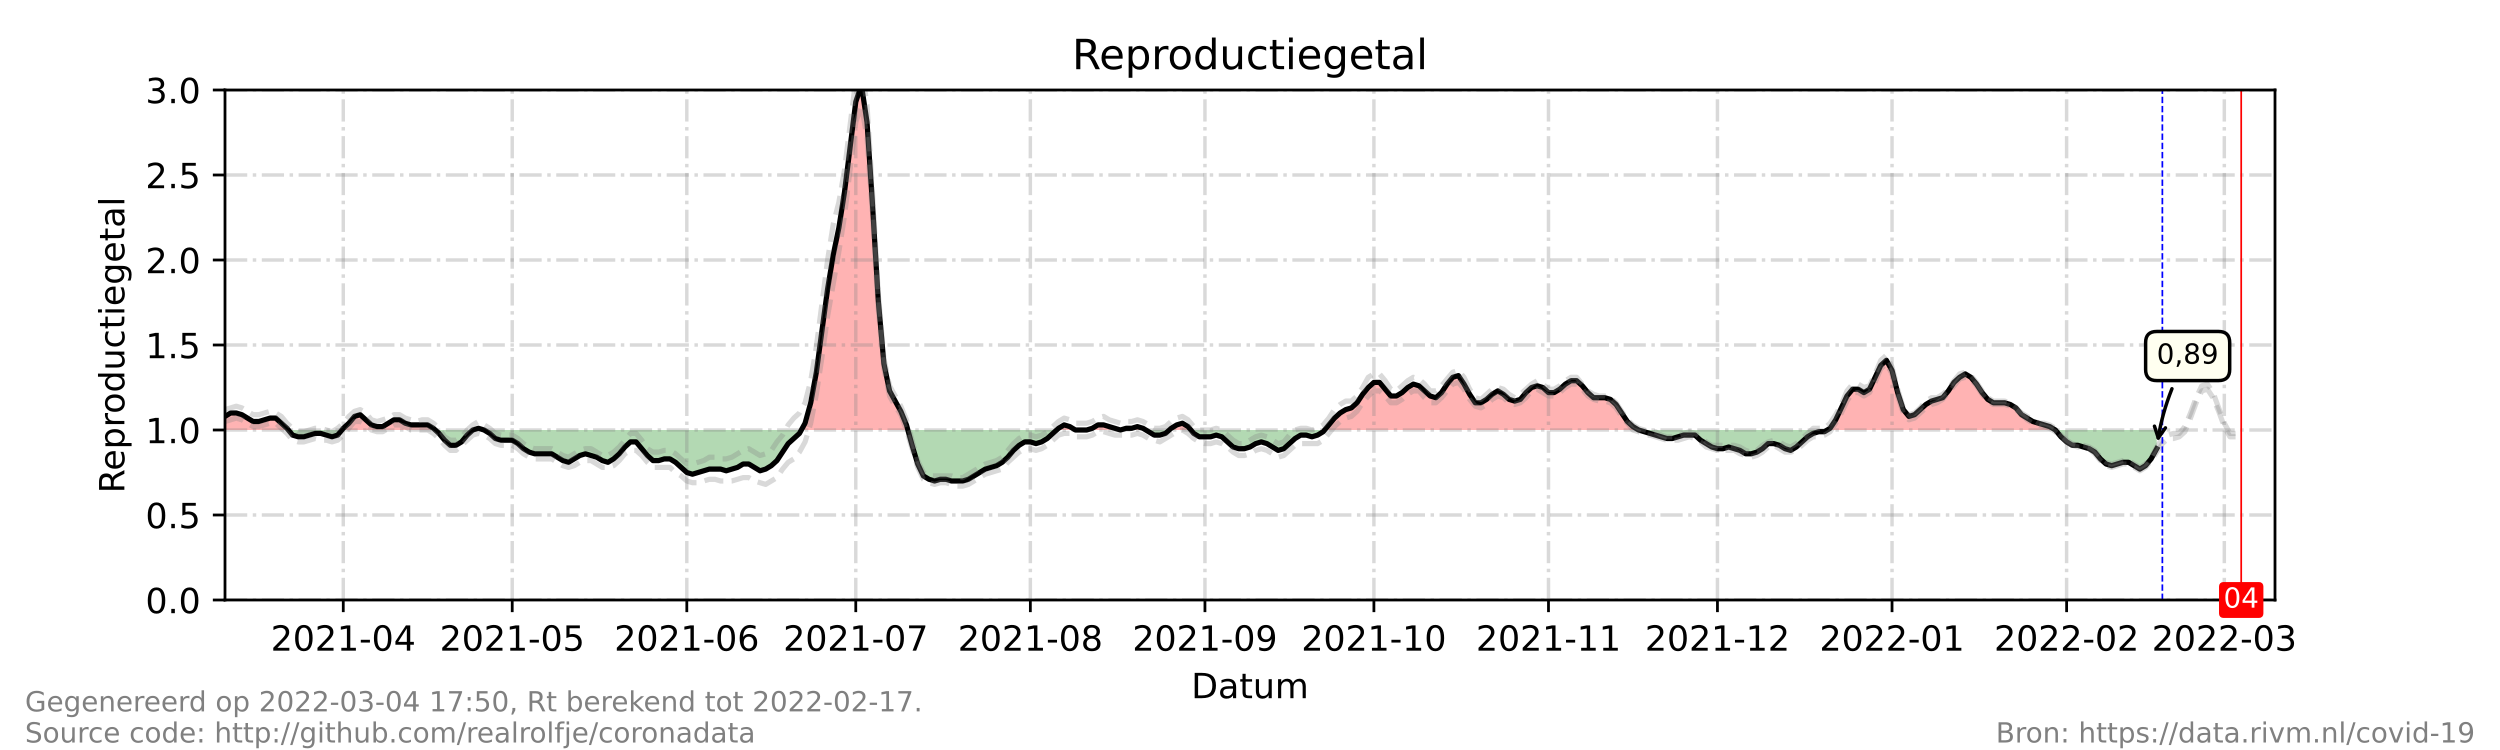<?xml version="1.0" encoding="utf-8" standalone="no"?>
<!DOCTYPE svg PUBLIC "-//W3C//DTD SVG 1.1//EN"
  "http://www.w3.org/Graphics/SVG/1.1/DTD/svg11.dtd">
<!-- Created with matplotlib (https://matplotlib.org/) -->
<svg height="216pt" version="1.1" viewBox="0 0 720 216" width="720pt" xmlns="http://www.w3.org/2000/svg" xmlns:xlink="http://www.w3.org/1999/xlink">
 <defs>
  <style type="text/css">*{stroke-linecap:butt;stroke-linejoin:round;}</style>
 </defs>
 <g id="figure_1">
  <g id="patch_1">
   <path d="M 0 216 
L 720 216 
L 720 0 
L 0 0 
z
" style="fill:#ffffff;"/>
  </g>
  <g id="axes_1">
   <g id="patch_2">
    <path d="M 64.8 172.8 
L 655.2 172.8 
L 655.2 25.92 
L 64.8 25.92 
z
" style="fill:#ffffff;"/>
   </g>
   <g id="PolyCollection_1">
    <path clip-path="url(#pb017bbfb79)" d="M 64.8 123.84 
L 64.8 123.84 
L 66.422 123.84 
L 68.044 123.84 
L 69.666 123.84 
L 71.288 123.84 
L 72.91 123.84 
L 74.532 123.84 
L 76.154 123.84 
L 77.776 123.84 
L 79.398 123.84 
L 81.02 123.84 
L 82.642 123.84 
L 83.047 123.84 
L 82.642 123.35 
L 81.02 121.882 
L 79.398 120.413 
L 77.776 120.413 
L 76.154 120.902 
L 74.532 121.392 
L 72.91 121.392 
L 71.288 120.413 
L 69.666 119.434 
L 68.044 118.944 
L 66.422 118.944 
L 64.8 119.923 
z
" style="fill:#ff0000;fill-opacity:0.3;"/>
    <path clip-path="url(#pb017bbfb79)" d="M 98.456 123.84 
L 98.862 123.84 
L 100.484 123.84 
L 102.105 123.84 
L 103.727 123.84 
L 105.349 123.84 
L 106.971 123.84 
L 108.593 123.84 
L 110.215 123.84 
L 111.837 123.84 
L 113.459 123.84 
L 115.081 123.84 
L 116.703 123.84 
L 118.325 123.84 
L 119.947 123.84 
L 121.569 123.84 
L 123.191 123.84 
L 124.813 123.84 
L 125.354 123.84 
L 124.813 123.35 
L 123.191 122.371 
L 121.569 122.371 
L 119.947 122.371 
L 118.325 122.371 
L 116.703 121.882 
L 115.081 120.902 
L 113.459 120.902 
L 111.837 121.882 
L 110.215 122.861 
L 108.593 122.861 
L 106.971 122.371 
L 105.349 120.902 
L 103.727 119.434 
L 102.105 119.923 
L 100.484 121.882 
L 98.862 123.35 
z
" style="fill:#ff0000;fill-opacity:0.3;"/>
    <path clip-path="url(#pb017bbfb79)" d="M 136.167 123.84 
L 137.789 123.84 
L 139.411 123.84 
L 137.789 123.35 
z
" style="fill:#ff0000;fill-opacity:0.3;"/>
    <path clip-path="url(#pb017bbfb79)" d="M 230.782 123.84 
L 231.864 123.84 
L 233.486 123.84 
L 235.108 123.84 
L 236.73 123.84 
L 238.352 123.84 
L 239.974 123.84 
L 241.596 123.84 
L 243.218 123.84 
L 244.84 123.84 
L 246.462 123.84 
L 248.084 123.84 
L 249.705 123.84 
L 251.327 123.84 
L 252.949 123.84 
L 254.571 123.84 
L 256.193 123.84 
L 257.815 123.84 
L 259.437 123.84 
L 261.059 123.84 
L 261.465 123.84 
L 261.059 122.371 
L 259.437 118.454 
L 257.815 115.517 
L 256.193 112.579 
L 254.571 104.746 
L 252.949 86.63 
L 251.327 59.702 
L 249.705 35.222 
L 248.084 24.451 
L 246.462 29.347 
L 244.84 42.077 
L 243.218 55.296 
L 241.596 65.578 
L 239.974 73.411 
L 238.352 83.203 
L 236.73 95.443 
L 235.108 107.194 
L 233.486 116.006 
L 231.864 121.882 
z
" style="fill:#ff0000;fill-opacity:0.3;"/>
    <path clip-path="url(#pb017bbfb79)" d="M 304.312 123.84 
L 304.853 123.84 
L 306.475 123.84 
L 308.097 123.84 
L 309.719 123.84 
L 308.097 122.861 
L 306.475 122.371 
L 304.853 123.35 
z
" style="fill:#ff0000;fill-opacity:0.3;"/>
    <path clip-path="url(#pb017bbfb79)" d="M 312.963 123.84 
L 314.585 123.84 
L 316.207 123.84 
L 317.829 123.84 
L 319.451 123.84 
L 321.073 123.84 
L 322.695 123.84 
L 321.073 123.35 
L 319.451 122.861 
L 317.829 122.371 
L 316.207 122.371 
L 314.585 123.35 
z
" style="fill:#ff0000;fill-opacity:0.3;"/>
    <path clip-path="url(#pb017bbfb79)" d="M 322.695 123.84 
L 324.316 123.84 
L 325.938 123.84 
L 327.56 123.84 
L 329.182 123.84 
L 329.993 123.84 
L 329.182 123.35 
L 327.56 122.861 
L 325.938 123.35 
L 324.316 123.35 
z
" style="fill:#ff0000;fill-opacity:0.3;"/>
    <path clip-path="url(#pb017bbfb79)" d="M 336.752 123.84 
L 337.292 123.84 
L 338.914 123.84 
L 340.536 123.84 
L 342.158 123.84 
L 342.969 123.84 
L 342.158 122.861 
L 340.536 121.882 
L 338.914 122.371 
L 337.292 123.35 
z
" style="fill:#ff0000;fill-opacity:0.3;"/>
    <path clip-path="url(#pb017bbfb79)" d="M 381.491 123.84 
L 382.708 123.84 
L 384.33 123.84 
L 385.952 123.84 
L 387.574 123.84 
L 389.196 123.84 
L 390.818 123.84 
L 392.44 123.84 
L 394.062 123.84 
L 395.684 123.84 
L 397.305 123.84 
L 398.927 123.84 
L 400.549 123.84 
L 402.171 123.84 
L 403.793 123.84 
L 405.415 123.84 
L 407.037 123.84 
L 408.659 123.84 
L 410.281 123.84 
L 411.903 123.84 
L 413.525 123.84 
L 415.147 123.84 
L 416.769 123.84 
L 418.391 123.84 
L 420.013 123.84 
L 421.635 123.84 
L 423.257 123.84 
L 424.879 123.84 
L 426.501 123.84 
L 428.123 123.84 
L 429.745 123.84 
L 431.367 123.84 
L 432.989 123.84 
L 434.611 123.84 
L 436.233 123.84 
L 437.855 123.84 
L 439.477 123.84 
L 441.099 123.84 
L 442.721 123.84 
L 444.343 123.84 
L 445.965 123.84 
L 447.587 123.84 
L 449.209 123.84 
L 450.831 123.84 
L 452.453 123.84 
L 454.075 123.84 
L 455.697 123.84 
L 457.319 123.84 
L 458.941 123.84 
L 460.563 123.84 
L 462.185 123.84 
L 463.807 123.84 
L 465.429 123.84 
L 467.051 123.84 
L 468.673 123.84 
L 470.295 123.84 
L 471.916 123.84 
L 470.295 122.861 
L 468.673 121.392 
L 467.051 118.944 
L 465.429 116.496 
L 463.807 115.027 
L 462.185 114.538 
L 460.563 114.538 
L 458.941 114.538 
L 457.319 113.069 
L 455.697 111.11 
L 454.075 109.642 
L 452.453 109.642 
L 450.831 110.621 
L 449.209 112.09 
L 447.587 113.069 
L 445.965 113.069 
L 444.343 111.6 
L 442.721 111.11 
L 441.099 111.6 
L 439.477 113.069 
L 437.855 115.027 
L 436.233 115.517 
L 434.611 115.027 
L 432.989 113.558 
L 431.367 112.579 
L 429.745 113.558 
L 428.123 115.027 
L 426.501 116.006 
L 424.879 116.006 
L 423.257 113.558 
L 421.635 110.621 
L 420.013 108.173 
L 418.391 108.662 
L 416.769 110.621 
L 415.147 113.069 
L 413.525 114.538 
L 411.903 114.048 
L 410.281 112.579 
L 408.659 111.11 
L 407.037 110.621 
L 405.415 111.6 
L 403.793 113.069 
L 402.171 114.048 
L 400.549 114.048 
L 398.927 112.09 
L 397.305 110.131 
L 395.684 110.131 
L 394.062 111.6 
L 392.44 113.558 
L 390.818 116.006 
L 389.196 117.475 
L 387.574 117.965 
L 385.952 118.944 
L 384.33 120.413 
L 382.708 122.371 
z
" style="fill:#ff0000;fill-opacity:0.3;"/>
    <path clip-path="url(#pb017bbfb79)" d="M 526.253 123.84 
L 527.064 123.84 
L 528.686 123.84 
L 530.308 123.84 
L 531.93 123.84 
L 533.552 123.84 
L 535.174 123.84 
L 536.796 123.84 
L 538.418 123.84 
L 540.04 123.84 
L 541.662 123.84 
L 543.284 123.84 
L 544.905 123.84 
L 546.527 123.84 
L 548.149 123.84 
L 549.771 123.84 
L 551.393 123.84 
L 553.015 123.84 
L 554.637 123.84 
L 556.259 123.84 
L 557.881 123.84 
L 559.503 123.84 
L 561.125 123.84 
L 562.747 123.84 
L 564.369 123.84 
L 565.991 123.84 
L 567.613 123.84 
L 569.235 123.84 
L 570.857 123.84 
L 572.479 123.84 
L 574.101 123.84 
L 575.723 123.84 
L 577.345 123.84 
L 578.967 123.84 
L 580.589 123.84 
L 582.211 123.84 
L 583.833 123.84 
L 585.455 123.84 
L 587.077 123.84 
L 588.699 123.84 
L 590.321 123.84 
L 591.943 123.84 
L 590.321 122.861 
L 588.699 122.371 
L 587.077 121.882 
L 585.455 121.392 
L 583.833 120.413 
L 582.211 119.434 
L 580.589 117.475 
L 578.967 116.496 
L 577.345 116.006 
L 575.723 116.006 
L 574.101 116.006 
L 572.479 115.027 
L 570.857 113.069 
L 569.235 110.621 
L 567.613 108.662 
L 565.991 107.683 
L 564.369 108.662 
L 562.747 110.131 
L 561.125 112.579 
L 559.503 114.538 
L 557.881 115.027 
L 556.259 115.517 
L 554.637 116.496 
L 553.015 117.965 
L 551.393 119.434 
L 549.771 119.923 
L 548.149 117.965 
L 546.527 113.069 
L 544.905 106.704 
L 543.284 103.766 
L 541.662 105.235 
L 540.04 108.662 
L 538.418 112.09 
L 536.796 113.069 
L 535.174 112.09 
L 533.552 112.09 
L 531.93 114.048 
L 530.308 117.475 
L 528.686 120.902 
L 527.064 123.35 
z
" style="fill:#ff0000;fill-opacity:0.3;"/>
   </g>
   <g id="PolyCollection_2">
    <path clip-path="url(#pb017bbfb79)" d="M 83.047 123.84 
L 84.264 123.84 
L 85.886 123.84 
L 87.508 123.84 
L 89.13 123.84 
L 90.752 123.84 
L 92.374 123.84 
L 93.996 123.84 
L 95.618 123.84 
L 97.24 123.84 
L 98.456 123.84 
L 97.24 125.309 
L 95.618 125.798 
L 93.996 125.309 
L 92.374 124.819 
L 90.752 124.819 
L 89.13 125.309 
L 87.508 125.798 
L 85.886 125.798 
L 84.264 125.309 
z
" style="fill:#008000;fill-opacity:0.3;"/>
    <path clip-path="url(#pb017bbfb79)" d="M 125.354 123.84 
L 126.435 123.84 
L 128.057 123.84 
L 129.679 123.84 
L 131.301 123.84 
L 132.923 123.84 
L 134.545 123.84 
L 136.167 123.84 
L 136.167 123.84 
L 136.167 123.84 
L 134.545 125.309 
L 132.923 127.267 
L 131.301 128.246 
L 129.679 128.246 
L 128.057 126.778 
L 126.435 124.819 
z
" style="fill:#008000;fill-opacity:0.3;"/>
    <path clip-path="url(#pb017bbfb79)" d="M 139.411 123.84 
L 139.411 123.84 
L 141.033 123.84 
L 142.655 123.84 
L 144.277 123.84 
L 145.899 123.84 
L 147.521 123.84 
L 149.143 123.84 
L 150.765 123.84 
L 152.387 123.84 
L 154.009 123.84 
L 155.631 123.84 
L 157.253 123.84 
L 158.875 123.84 
L 160.497 123.84 
L 162.119 123.84 
L 163.741 123.84 
L 165.363 123.84 
L 166.985 123.84 
L 168.607 123.84 
L 170.229 123.84 
L 171.851 123.84 
L 173.473 123.84 
L 175.095 123.84 
L 176.716 123.84 
L 178.338 123.84 
L 179.96 123.84 
L 181.582 123.84 
L 183.204 123.84 
L 184.826 123.84 
L 186.448 123.84 
L 188.07 123.84 
L 189.692 123.84 
L 191.314 123.84 
L 192.936 123.84 
L 194.558 123.84 
L 196.18 123.84 
L 197.802 123.84 
L 199.424 123.84 
L 201.046 123.84 
L 202.668 123.84 
L 204.29 123.84 
L 205.912 123.84 
L 207.534 123.84 
L 209.156 123.84 
L 210.778 123.84 
L 212.4 123.84 
L 214.022 123.84 
L 215.644 123.84 
L 217.266 123.84 
L 218.888 123.84 
L 220.51 123.84 
L 222.132 123.84 
L 223.754 123.84 
L 225.376 123.84 
L 226.998 123.84 
L 228.62 123.84 
L 230.242 123.84 
L 230.782 123.84 
L 230.242 124.819 
L 228.62 126.288 
L 226.998 127.757 
L 225.376 130.205 
L 223.754 132.653 
L 222.132 134.122 
L 220.51 135.101 
L 218.888 135.59 
L 217.266 134.611 
L 215.644 133.632 
L 214.022 133.632 
L 212.4 134.611 
L 210.778 135.101 
L 209.156 135.59 
L 207.534 135.101 
L 205.912 135.101 
L 204.29 135.101 
L 202.668 135.59 
L 201.046 136.08 
L 199.424 136.57 
L 197.802 136.08 
L 196.18 134.611 
L 194.558 133.142 
L 192.936 132.163 
L 191.314 132.163 
L 189.692 132.653 
L 188.07 132.653 
L 186.448 131.184 
L 184.826 129.226 
L 183.204 127.267 
L 181.582 127.267 
L 179.96 128.736 
L 178.338 130.694 
L 176.716 132.163 
L 175.095 133.142 
L 173.473 132.653 
L 171.851 131.674 
L 170.229 131.184 
L 168.607 130.694 
L 166.985 131.184 
L 165.363 132.163 
L 163.741 133.142 
L 162.119 132.653 
L 160.497 131.674 
L 158.875 130.694 
L 157.253 130.694 
L 155.631 130.694 
L 154.009 130.694 
L 152.387 130.205 
L 150.765 129.226 
L 149.143 127.757 
L 147.521 126.778 
L 145.899 126.778 
L 144.277 126.778 
L 142.655 126.288 
L 141.033 124.819 
L 139.411 123.84 
z
" style="fill:#008000;fill-opacity:0.3;"/>
    <path clip-path="url(#pb017bbfb79)" d="M 261.465 123.84 
L 262.681 123.84 
L 264.303 123.84 
L 265.925 123.84 
L 267.547 123.84 
L 269.169 123.84 
L 270.791 123.84 
L 272.413 123.84 
L 274.035 123.84 
L 275.657 123.84 
L 277.279 123.84 
L 278.901 123.84 
L 280.523 123.84 
L 282.145 123.84 
L 283.767 123.84 
L 285.389 123.84 
L 287.011 123.84 
L 288.633 123.84 
L 290.255 123.84 
L 291.877 123.84 
L 293.499 123.84 
L 295.121 123.84 
L 296.743 123.84 
L 298.365 123.84 
L 299.987 123.84 
L 301.609 123.84 
L 303.231 123.84 
L 304.312 123.84 
L 303.231 124.819 
L 301.609 126.288 
L 299.987 127.267 
L 298.365 127.757 
L 296.743 127.267 
L 295.121 127.267 
L 293.499 128.246 
L 291.877 129.715 
L 290.255 131.674 
L 288.633 133.142 
L 287.011 134.122 
L 285.389 134.611 
L 283.767 135.101 
L 282.145 136.08 
L 280.523 137.059 
L 278.901 138.038 
L 277.279 138.528 
L 275.657 138.528 
L 274.035 138.528 
L 272.413 138.038 
L 270.791 138.038 
L 269.169 138.528 
L 267.547 138.038 
L 265.925 137.059 
L 264.303 133.632 
L 262.681 128.246 
z
" style="fill:#008000;fill-opacity:0.3;"/>
    <path clip-path="url(#pb017bbfb79)" d="M 309.719 123.84 
L 309.719 123.84 
L 311.341 123.84 
L 312.963 123.84 
L 312.963 123.84 
L 312.963 123.84 
L 311.341 123.84 
L 309.719 123.84 
z
" style="fill:#008000;fill-opacity:0.3;"/>
    <path clip-path="url(#pb017bbfb79)" d="M 322.695 123.84 
L 322.695 123.84 
L 322.695 123.84 
L 322.695 123.84 
z
" style="fill:#008000;fill-opacity:0.3;"/>
    <path clip-path="url(#pb017bbfb79)" d="M 329.993 123.84 
L 330.804 123.84 
L 332.426 123.84 
L 334.048 123.84 
L 335.67 123.84 
L 336.752 123.84 
L 335.67 124.819 
L 334.048 125.309 
L 332.426 125.309 
L 330.804 124.33 
z
" style="fill:#008000;fill-opacity:0.3;"/>
    <path clip-path="url(#pb017bbfb79)" d="M 342.969 123.84 
L 343.78 123.84 
L 345.402 123.84 
L 347.024 123.84 
L 348.646 123.84 
L 350.268 123.84 
L 351.89 123.84 
L 353.512 123.84 
L 355.134 123.84 
L 356.756 123.84 
L 358.378 123.84 
L 360 123.84 
L 361.622 123.84 
L 363.244 123.84 
L 364.866 123.84 
L 366.488 123.84 
L 368.11 123.84 
L 369.732 123.84 
L 371.354 123.84 
L 372.976 123.84 
L 374.598 123.84 
L 376.22 123.84 
L 377.842 123.84 
L 379.464 123.84 
L 381.086 123.84 
L 381.491 123.84 
L 381.086 124.33 
L 379.464 125.309 
L 377.842 125.798 
L 376.22 125.309 
L 374.598 125.309 
L 372.976 126.288 
L 371.354 127.757 
L 369.732 129.226 
L 368.11 129.715 
L 366.488 128.736 
L 364.866 127.757 
L 363.244 127.267 
L 361.622 127.757 
L 360 128.736 
L 358.378 129.226 
L 356.756 129.226 
L 355.134 128.736 
L 353.512 127.267 
L 351.89 125.798 
L 350.268 125.309 
L 348.646 125.798 
L 347.024 125.798 
L 345.402 125.798 
L 343.78 124.819 
z
" style="fill:#008000;fill-opacity:0.3;"/>
    <path clip-path="url(#pb017bbfb79)" d="M 471.916 123.84 
L 471.916 123.84 
L 473.538 123.84 
L 475.16 123.84 
L 476.782 123.84 
L 478.404 123.84 
L 480.026 123.84 
L 481.648 123.84 
L 483.27 123.84 
L 484.892 123.84 
L 486.514 123.84 
L 488.136 123.84 
L 489.758 123.84 
L 491.38 123.84 
L 493.002 123.84 
L 494.624 123.84 
L 496.246 123.84 
L 497.868 123.84 
L 499.49 123.84 
L 501.112 123.84 
L 502.734 123.84 
L 504.356 123.84 
L 505.978 123.84 
L 507.6 123.84 
L 509.222 123.84 
L 510.844 123.84 
L 512.466 123.84 
L 514.088 123.84 
L 515.71 123.84 
L 517.332 123.84 
L 518.954 123.84 
L 520.576 123.84 
L 522.198 123.84 
L 523.82 123.84 
L 525.442 123.84 
L 526.253 123.84 
L 525.442 124.33 
L 523.82 124.33 
L 522.198 124.819 
L 520.576 125.798 
L 518.954 127.267 
L 517.332 128.736 
L 515.71 129.715 
L 514.088 129.226 
L 512.466 128.246 
L 510.844 127.757 
L 509.222 127.757 
L 507.6 129.226 
L 505.978 130.205 
L 504.356 130.694 
L 502.734 130.694 
L 501.112 129.715 
L 499.49 129.226 
L 497.868 128.736 
L 496.246 129.226 
L 494.624 129.226 
L 493.002 128.736 
L 491.38 127.757 
L 489.758 126.778 
L 488.136 125.309 
L 486.514 125.309 
L 484.892 125.309 
L 483.27 125.798 
L 481.648 126.288 
L 480.026 126.288 
L 478.404 125.798 
L 476.782 125.309 
L 475.16 124.819 
L 473.538 124.33 
L 471.916 123.84 
z
" style="fill:#008000;fill-opacity:0.3;"/>
    <path clip-path="url(#pb017bbfb79)" d="M 591.943 123.84 
L 591.943 123.84 
L 593.565 123.84 
L 595.187 123.84 
L 596.809 123.84 
L 598.431 123.84 
L 600.053 123.84 
L 601.675 123.84 
L 603.297 123.84 
L 604.919 123.84 
L 606.541 123.84 
L 608.163 123.84 
L 609.785 123.84 
L 611.407 123.84 
L 613.029 123.84 
L 614.651 123.84 
L 616.273 123.84 
L 617.895 123.84 
L 619.516 123.84 
L 621.138 123.84 
L 621.138 123.84 
L 621.138 129.226 
L 619.516 132.163 
L 617.895 134.122 
L 616.273 135.101 
L 614.651 134.122 
L 613.029 133.142 
L 611.407 133.142 
L 609.785 133.632 
L 608.163 134.122 
L 606.541 133.632 
L 604.919 132.163 
L 603.297 130.205 
L 601.675 129.226 
L 600.053 128.736 
L 598.431 128.246 
L 596.809 128.246 
L 595.187 127.267 
L 593.565 125.798 
L 591.943 123.84 
z
" style="fill:#008000;fill-opacity:0.3;"/>
   </g>
   <g id="matplotlib.axis_1">
    <g id="xtick_1">
     <g id="line2d_1">
      <path clip-path="url(#pb017bbfb79)" d="M 98.862 172.8 
L 98.862 25.92 
" style="fill:none;stroke:#808080;stroke-dasharray:6.4,1.6,1,1.6;stroke-dashoffset:0;stroke-opacity:0.3;"/>
     </g>
     <g id="line2d_2">
      <defs>
       <path d="M 0 0 
L 0 3.5 
" id="m4c9a92818e" style="stroke:#000000;stroke-width:0.8;"/>
      </defs>
      <g>
       <use style="stroke:#000000;stroke-width:0.8;" x="98.862" xlink:href="#m4c9a92818e" y="172.8"/>
      </g>
     </g>
     <g id="text_1">
      <!-- 2021-04 -->
      <g transform="translate(77.97 187.398)scale(0.1 -0.1)">
       <defs>
        <path d="M 19.188 8.297 
L 53.609 8.297 
L 53.609 0 
L 7.328 0 
L 7.328 8.297 
Q 12.938 14.109 22.625 23.891 
Q 32.328 33.688 34.812 36.531 
Q 39.547 41.844 41.422 45.531 
Q 43.312 49.219 43.312 52.781 
Q 43.312 58.594 39.234 62.25 
Q 35.156 65.922 28.609 65.922 
Q 23.969 65.922 18.812 64.312 
Q 13.672 62.703 7.812 59.422 
L 7.812 69.391 
Q 13.766 71.781 18.938 73 
Q 24.125 74.219 28.422 74.219 
Q 39.75 74.219 46.484 68.547 
Q 53.219 62.891 53.219 53.422 
Q 53.219 48.922 51.531 44.891 
Q 49.859 40.875 45.406 35.406 
Q 44.188 33.984 37.641 27.219 
Q 31.109 20.453 19.188 8.297 
z
" id="DejaVuSans-50"/>
        <path d="M 31.781 66.406 
Q 24.172 66.406 20.328 58.906 
Q 16.5 51.422 16.5 36.375 
Q 16.5 21.391 20.328 13.891 
Q 24.172 6.391 31.781 6.391 
Q 39.453 6.391 43.281 13.891 
Q 47.125 21.391 47.125 36.375 
Q 47.125 51.422 43.281 58.906 
Q 39.453 66.406 31.781 66.406 
z
M 31.781 74.219 
Q 44.047 74.219 50.516 64.516 
Q 56.984 54.828 56.984 36.375 
Q 56.984 17.969 50.516 8.266 
Q 44.047 -1.422 31.781 -1.422 
Q 19.531 -1.422 13.062 8.266 
Q 6.594 17.969 6.594 36.375 
Q 6.594 54.828 13.062 64.516 
Q 19.531 74.219 31.781 74.219 
z
" id="DejaVuSans-48"/>
        <path d="M 12.406 8.297 
L 28.516 8.297 
L 28.516 63.922 
L 10.984 60.406 
L 10.984 69.391 
L 28.422 72.906 
L 38.281 72.906 
L 38.281 8.297 
L 54.391 8.297 
L 54.391 0 
L 12.406 0 
z
" id="DejaVuSans-49"/>
        <path d="M 4.891 31.391 
L 31.203 31.391 
L 31.203 23.391 
L 4.891 23.391 
z
" id="DejaVuSans-45"/>
        <path d="M 37.797 64.312 
L 12.891 25.391 
L 37.797 25.391 
z
M 35.203 72.906 
L 47.609 72.906 
L 47.609 25.391 
L 58.016 25.391 
L 58.016 17.188 
L 47.609 17.188 
L 47.609 0 
L 37.797 0 
L 37.797 17.188 
L 4.891 17.188 
L 4.891 26.703 
z
" id="DejaVuSans-52"/>
       </defs>
       <use xlink:href="#DejaVuSans-50"/>
       <use x="63.623" xlink:href="#DejaVuSans-48"/>
       <use x="127.246" xlink:href="#DejaVuSans-50"/>
       <use x="190.869" xlink:href="#DejaVuSans-49"/>
       <use x="254.492" xlink:href="#DejaVuSans-45"/>
       <use x="290.576" xlink:href="#DejaVuSans-48"/>
       <use x="354.199" xlink:href="#DejaVuSans-52"/>
      </g>
     </g>
    </g>
    <g id="xtick_2">
     <g id="line2d_3">
      <path clip-path="url(#pb017bbfb79)" d="M 147.521 172.8 
L 147.521 25.92 
" style="fill:none;stroke:#808080;stroke-dasharray:6.4,1.6,1,1.6;stroke-dashoffset:0;stroke-opacity:0.3;"/>
     </g>
     <g id="line2d_4">
      <g>
       <use style="stroke:#000000;stroke-width:0.8;" x="147.521" xlink:href="#m4c9a92818e" y="172.8"/>
      </g>
     </g>
     <g id="text_2">
      <!-- 2021-05 -->
      <g transform="translate(126.629 187.398)scale(0.1 -0.1)">
       <defs>
        <path d="M 10.797 72.906 
L 49.516 72.906 
L 49.516 64.594 
L 19.828 64.594 
L 19.828 46.734 
Q 21.969 47.469 24.109 47.828 
Q 26.266 48.188 28.422 48.188 
Q 40.625 48.188 47.75 41.5 
Q 54.891 34.812 54.891 23.391 
Q 54.891 11.625 47.562 5.094 
Q 40.234 -1.422 26.906 -1.422 
Q 22.312 -1.422 17.547 -0.641 
Q 12.797 0.141 7.719 1.703 
L 7.719 11.625 
Q 12.109 9.234 16.797 8.062 
Q 21.484 6.891 26.703 6.891 
Q 35.156 6.891 40.078 11.328 
Q 45.016 15.766 45.016 23.391 
Q 45.016 31 40.078 35.438 
Q 35.156 39.891 26.703 39.891 
Q 22.75 39.891 18.812 39.016 
Q 14.891 38.141 10.797 36.281 
z
" id="DejaVuSans-53"/>
       </defs>
       <use xlink:href="#DejaVuSans-50"/>
       <use x="63.623" xlink:href="#DejaVuSans-48"/>
       <use x="127.246" xlink:href="#DejaVuSans-50"/>
       <use x="190.869" xlink:href="#DejaVuSans-49"/>
       <use x="254.492" xlink:href="#DejaVuSans-45"/>
       <use x="290.576" xlink:href="#DejaVuSans-48"/>
       <use x="354.199" xlink:href="#DejaVuSans-53"/>
      </g>
     </g>
    </g>
    <g id="xtick_3">
     <g id="line2d_5">
      <path clip-path="url(#pb017bbfb79)" d="M 197.802 172.8 
L 197.802 25.92 
" style="fill:none;stroke:#808080;stroke-dasharray:6.4,1.6,1,1.6;stroke-dashoffset:0;stroke-opacity:0.3;"/>
     </g>
     <g id="line2d_6">
      <g>
       <use style="stroke:#000000;stroke-width:0.8;" x="197.802" xlink:href="#m4c9a92818e" y="172.8"/>
      </g>
     </g>
     <g id="text_3">
      <!-- 2021-06 -->
      <g transform="translate(176.911 187.398)scale(0.1 -0.1)">
       <defs>
        <path d="M 33.016 40.375 
Q 26.375 40.375 22.484 35.828 
Q 18.609 31.297 18.609 23.391 
Q 18.609 15.531 22.484 10.953 
Q 26.375 6.391 33.016 6.391 
Q 39.656 6.391 43.531 10.953 
Q 47.406 15.531 47.406 23.391 
Q 47.406 31.297 43.531 35.828 
Q 39.656 40.375 33.016 40.375 
z
M 52.594 71.297 
L 52.594 62.312 
Q 48.875 64.062 45.094 64.984 
Q 41.312 65.922 37.594 65.922 
Q 27.828 65.922 22.672 59.328 
Q 17.531 52.734 16.797 39.406 
Q 19.672 43.656 24.016 45.922 
Q 28.375 48.188 33.594 48.188 
Q 44.578 48.188 50.953 41.516 
Q 57.328 34.859 57.328 23.391 
Q 57.328 12.156 50.688 5.359 
Q 44.047 -1.422 33.016 -1.422 
Q 20.359 -1.422 13.672 8.266 
Q 6.984 17.969 6.984 36.375 
Q 6.984 53.656 15.188 63.938 
Q 23.391 74.219 37.203 74.219 
Q 40.922 74.219 44.703 73.484 
Q 48.484 72.75 52.594 71.297 
z
" id="DejaVuSans-54"/>
       </defs>
       <use xlink:href="#DejaVuSans-50"/>
       <use x="63.623" xlink:href="#DejaVuSans-48"/>
       <use x="127.246" xlink:href="#DejaVuSans-50"/>
       <use x="190.869" xlink:href="#DejaVuSans-49"/>
       <use x="254.492" xlink:href="#DejaVuSans-45"/>
       <use x="290.576" xlink:href="#DejaVuSans-48"/>
       <use x="354.199" xlink:href="#DejaVuSans-54"/>
      </g>
     </g>
    </g>
    <g id="xtick_4">
     <g id="line2d_7">
      <path clip-path="url(#pb017bbfb79)" d="M 246.462 172.8 
L 246.462 25.92 
" style="fill:none;stroke:#808080;stroke-dasharray:6.4,1.6,1,1.6;stroke-dashoffset:0;stroke-opacity:0.3;"/>
     </g>
     <g id="line2d_8">
      <g>
       <use style="stroke:#000000;stroke-width:0.8;" x="246.462" xlink:href="#m4c9a92818e" y="172.8"/>
      </g>
     </g>
     <g id="text_4">
      <!-- 2021-07 -->
      <g transform="translate(225.57 187.398)scale(0.1 -0.1)">
       <defs>
        <path d="M 8.203 72.906 
L 55.078 72.906 
L 55.078 68.703 
L 28.609 0 
L 18.312 0 
L 43.219 64.594 
L 8.203 64.594 
z
" id="DejaVuSans-55"/>
       </defs>
       <use xlink:href="#DejaVuSans-50"/>
       <use x="63.623" xlink:href="#DejaVuSans-48"/>
       <use x="127.246" xlink:href="#DejaVuSans-50"/>
       <use x="190.869" xlink:href="#DejaVuSans-49"/>
       <use x="254.492" xlink:href="#DejaVuSans-45"/>
       <use x="290.576" xlink:href="#DejaVuSans-48"/>
       <use x="354.199" xlink:href="#DejaVuSans-55"/>
      </g>
     </g>
    </g>
    <g id="xtick_5">
     <g id="line2d_9">
      <path clip-path="url(#pb017bbfb79)" d="M 296.743 172.8 
L 296.743 25.92 
" style="fill:none;stroke:#808080;stroke-dasharray:6.4,1.6,1,1.6;stroke-dashoffset:0;stroke-opacity:0.3;"/>
     </g>
     <g id="line2d_10">
      <g>
       <use style="stroke:#000000;stroke-width:0.8;" x="296.743" xlink:href="#m4c9a92818e" y="172.8"/>
      </g>
     </g>
     <g id="text_5">
      <!-- 2021-08 -->
      <g transform="translate(275.851 187.398)scale(0.1 -0.1)">
       <defs>
        <path d="M 31.781 34.625 
Q 24.75 34.625 20.719 30.859 
Q 16.703 27.094 16.703 20.516 
Q 16.703 13.922 20.719 10.156 
Q 24.75 6.391 31.781 6.391 
Q 38.812 6.391 42.859 10.172 
Q 46.922 13.969 46.922 20.516 
Q 46.922 27.094 42.891 30.859 
Q 38.875 34.625 31.781 34.625 
z
M 21.922 38.812 
Q 15.578 40.375 12.031 44.719 
Q 8.5 49.078 8.5 55.328 
Q 8.5 64.062 14.719 69.141 
Q 20.953 74.219 31.781 74.219 
Q 42.672 74.219 48.875 69.141 
Q 55.078 64.062 55.078 55.328 
Q 55.078 49.078 51.531 44.719 
Q 48 40.375 41.703 38.812 
Q 48.828 37.156 52.797 32.312 
Q 56.781 27.484 56.781 20.516 
Q 56.781 9.906 50.312 4.234 
Q 43.844 -1.422 31.781 -1.422 
Q 19.734 -1.422 13.25 4.234 
Q 6.781 9.906 6.781 20.516 
Q 6.781 27.484 10.781 32.312 
Q 14.797 37.156 21.922 38.812 
z
M 18.312 54.391 
Q 18.312 48.734 21.844 45.562 
Q 25.391 42.391 31.781 42.391 
Q 38.141 42.391 41.719 45.562 
Q 45.312 48.734 45.312 54.391 
Q 45.312 60.062 41.719 63.234 
Q 38.141 66.406 31.781 66.406 
Q 25.391 66.406 21.844 63.234 
Q 18.312 60.062 18.312 54.391 
z
" id="DejaVuSans-56"/>
       </defs>
       <use xlink:href="#DejaVuSans-50"/>
       <use x="63.623" xlink:href="#DejaVuSans-48"/>
       <use x="127.246" xlink:href="#DejaVuSans-50"/>
       <use x="190.869" xlink:href="#DejaVuSans-49"/>
       <use x="254.492" xlink:href="#DejaVuSans-45"/>
       <use x="290.576" xlink:href="#DejaVuSans-48"/>
       <use x="354.199" xlink:href="#DejaVuSans-56"/>
      </g>
     </g>
    </g>
    <g id="xtick_6">
     <g id="line2d_11">
      <path clip-path="url(#pb017bbfb79)" d="M 347.024 172.8 
L 347.024 25.92 
" style="fill:none;stroke:#808080;stroke-dasharray:6.4,1.6,1,1.6;stroke-dashoffset:0;stroke-opacity:0.3;"/>
     </g>
     <g id="line2d_12">
      <g>
       <use style="stroke:#000000;stroke-width:0.8;" x="347.024" xlink:href="#m4c9a92818e" y="172.8"/>
      </g>
     </g>
     <g id="text_6">
      <!-- 2021-09 -->
      <g transform="translate(326.133 187.398)scale(0.1 -0.1)">
       <defs>
        <path d="M 10.984 1.516 
L 10.984 10.5 
Q 14.703 8.734 18.5 7.812 
Q 22.312 6.891 25.984 6.891 
Q 35.75 6.891 40.891 13.453 
Q 46.047 20.016 46.781 33.406 
Q 43.953 29.203 39.594 26.953 
Q 35.25 24.703 29.984 24.703 
Q 19.047 24.703 12.672 31.312 
Q 6.297 37.938 6.297 49.422 
Q 6.297 60.641 12.938 67.422 
Q 19.578 74.219 30.609 74.219 
Q 43.266 74.219 49.922 64.516 
Q 56.594 54.828 56.594 36.375 
Q 56.594 19.141 48.406 8.859 
Q 40.234 -1.422 26.422 -1.422 
Q 22.703 -1.422 18.891 -0.688 
Q 15.094 0.047 10.984 1.516 
z
M 30.609 32.422 
Q 37.25 32.422 41.125 36.953 
Q 45.016 41.5 45.016 49.422 
Q 45.016 57.281 41.125 61.844 
Q 37.25 66.406 30.609 66.406 
Q 23.969 66.406 20.094 61.844 
Q 16.219 57.281 16.219 49.422 
Q 16.219 41.5 20.094 36.953 
Q 23.969 32.422 30.609 32.422 
z
" id="DejaVuSans-57"/>
       </defs>
       <use xlink:href="#DejaVuSans-50"/>
       <use x="63.623" xlink:href="#DejaVuSans-48"/>
       <use x="127.246" xlink:href="#DejaVuSans-50"/>
       <use x="190.869" xlink:href="#DejaVuSans-49"/>
       <use x="254.492" xlink:href="#DejaVuSans-45"/>
       <use x="290.576" xlink:href="#DejaVuSans-48"/>
       <use x="354.199" xlink:href="#DejaVuSans-57"/>
      </g>
     </g>
    </g>
    <g id="xtick_7">
     <g id="line2d_13">
      <path clip-path="url(#pb017bbfb79)" d="M 395.684 172.8 
L 395.684 25.92 
" style="fill:none;stroke:#808080;stroke-dasharray:6.4,1.6,1,1.6;stroke-dashoffset:0;stroke-opacity:0.3;"/>
     </g>
     <g id="line2d_14">
      <g>
       <use style="stroke:#000000;stroke-width:0.8;" x="395.684" xlink:href="#m4c9a92818e" y="172.8"/>
      </g>
     </g>
     <g id="text_7">
      <!-- 2021-10 -->
      <g transform="translate(374.792 187.398)scale(0.1 -0.1)">
       <use xlink:href="#DejaVuSans-50"/>
       <use x="63.623" xlink:href="#DejaVuSans-48"/>
       <use x="127.246" xlink:href="#DejaVuSans-50"/>
       <use x="190.869" xlink:href="#DejaVuSans-49"/>
       <use x="254.492" xlink:href="#DejaVuSans-45"/>
       <use x="290.576" xlink:href="#DejaVuSans-49"/>
       <use x="354.199" xlink:href="#DejaVuSans-48"/>
      </g>
     </g>
    </g>
    <g id="xtick_8">
     <g id="line2d_15">
      <path clip-path="url(#pb017bbfb79)" d="M 445.965 172.8 
L 445.965 25.92 
" style="fill:none;stroke:#808080;stroke-dasharray:6.4,1.6,1,1.6;stroke-dashoffset:0;stroke-opacity:0.3;"/>
     </g>
     <g id="line2d_16">
      <g>
       <use style="stroke:#000000;stroke-width:0.8;" x="445.965" xlink:href="#m4c9a92818e" y="172.8"/>
      </g>
     </g>
     <g id="text_8">
      <!-- 2021-11 -->
      <g transform="translate(425.073 187.398)scale(0.1 -0.1)">
       <use xlink:href="#DejaVuSans-50"/>
       <use x="63.623" xlink:href="#DejaVuSans-48"/>
       <use x="127.246" xlink:href="#DejaVuSans-50"/>
       <use x="190.869" xlink:href="#DejaVuSans-49"/>
       <use x="254.492" xlink:href="#DejaVuSans-45"/>
       <use x="290.576" xlink:href="#DejaVuSans-49"/>
       <use x="354.199" xlink:href="#DejaVuSans-49"/>
      </g>
     </g>
    </g>
    <g id="xtick_9">
     <g id="line2d_17">
      <path clip-path="url(#pb017bbfb79)" d="M 494.624 172.8 
L 494.624 25.92 
" style="fill:none;stroke:#808080;stroke-dasharray:6.4,1.6,1,1.6;stroke-dashoffset:0;stroke-opacity:0.3;"/>
     </g>
     <g id="line2d_18">
      <g>
       <use style="stroke:#000000;stroke-width:0.8;" x="494.624" xlink:href="#m4c9a92818e" y="172.8"/>
      </g>
     </g>
     <g id="text_9">
      <!-- 2021-12 -->
      <g transform="translate(473.733 187.398)scale(0.1 -0.1)">
       <use xlink:href="#DejaVuSans-50"/>
       <use x="63.623" xlink:href="#DejaVuSans-48"/>
       <use x="127.246" xlink:href="#DejaVuSans-50"/>
       <use x="190.869" xlink:href="#DejaVuSans-49"/>
       <use x="254.492" xlink:href="#DejaVuSans-45"/>
       <use x="290.576" xlink:href="#DejaVuSans-49"/>
       <use x="354.199" xlink:href="#DejaVuSans-50"/>
      </g>
     </g>
    </g>
    <g id="xtick_10">
     <g id="line2d_19">
      <path clip-path="url(#pb017bbfb79)" d="M 544.905 172.8 
L 544.905 25.92 
" style="fill:none;stroke:#808080;stroke-dasharray:6.4,1.6,1,1.6;stroke-dashoffset:0;stroke-opacity:0.3;"/>
     </g>
     <g id="line2d_20">
      <g>
       <use style="stroke:#000000;stroke-width:0.8;" x="544.905" xlink:href="#m4c9a92818e" y="172.8"/>
      </g>
     </g>
     <g id="text_10">
      <!-- 2022-01 -->
      <g transform="translate(524.014 187.398)scale(0.1 -0.1)">
       <use xlink:href="#DejaVuSans-50"/>
       <use x="63.623" xlink:href="#DejaVuSans-48"/>
       <use x="127.246" xlink:href="#DejaVuSans-50"/>
       <use x="190.869" xlink:href="#DejaVuSans-50"/>
       <use x="254.492" xlink:href="#DejaVuSans-45"/>
       <use x="290.576" xlink:href="#DejaVuSans-48"/>
       <use x="354.199" xlink:href="#DejaVuSans-49"/>
      </g>
     </g>
    </g>
    <g id="xtick_11">
     <g id="line2d_21">
      <path clip-path="url(#pb017bbfb79)" d="M 595.187 172.8 
L 595.187 25.92 
" style="fill:none;stroke:#808080;stroke-dasharray:6.4,1.6,1,1.6;stroke-dashoffset:0;stroke-opacity:0.3;"/>
     </g>
     <g id="line2d_22">
      <g>
       <use style="stroke:#000000;stroke-width:0.8;" x="595.187" xlink:href="#m4c9a92818e" y="172.8"/>
      </g>
     </g>
     <g id="text_11">
      <!-- 2022-02 -->
      <g transform="translate(574.295 187.398)scale(0.1 -0.1)">
       <use xlink:href="#DejaVuSans-50"/>
       <use x="63.623" xlink:href="#DejaVuSans-48"/>
       <use x="127.246" xlink:href="#DejaVuSans-50"/>
       <use x="190.869" xlink:href="#DejaVuSans-50"/>
       <use x="254.492" xlink:href="#DejaVuSans-45"/>
       <use x="290.576" xlink:href="#DejaVuSans-48"/>
       <use x="354.199" xlink:href="#DejaVuSans-50"/>
      </g>
     </g>
    </g>
    <g id="xtick_12">
     <g id="line2d_23">
      <path clip-path="url(#pb017bbfb79)" d="M 640.602 172.8 
L 640.602 25.92 
" style="fill:none;stroke:#808080;stroke-dasharray:6.4,1.6,1,1.6;stroke-dashoffset:0;stroke-opacity:0.3;"/>
     </g>
     <g id="line2d_24">
      <g>
       <use style="stroke:#000000;stroke-width:0.8;" x="640.602" xlink:href="#m4c9a92818e" y="172.8"/>
      </g>
     </g>
     <g id="text_12">
      <!-- 2022-03 -->
      <g transform="translate(619.711 187.398)scale(0.1 -0.1)">
       <defs>
        <path d="M 40.578 39.312 
Q 47.656 37.797 51.625 33 
Q 55.609 28.219 55.609 21.188 
Q 55.609 10.406 48.188 4.484 
Q 40.766 -1.422 27.094 -1.422 
Q 22.516 -1.422 17.656 -0.516 
Q 12.797 0.391 7.625 2.203 
L 7.625 11.719 
Q 11.719 9.328 16.594 8.109 
Q 21.484 6.891 26.812 6.891 
Q 36.078 6.891 40.938 10.547 
Q 45.797 14.203 45.797 21.188 
Q 45.797 27.641 41.281 31.266 
Q 36.766 34.906 28.719 34.906 
L 20.219 34.906 
L 20.219 43.016 
L 29.109 43.016 
Q 36.375 43.016 40.234 45.922 
Q 44.094 48.828 44.094 54.297 
Q 44.094 59.906 40.109 62.906 
Q 36.141 65.922 28.719 65.922 
Q 24.656 65.922 20.016 65.031 
Q 15.375 64.156 9.812 62.312 
L 9.812 71.094 
Q 15.438 72.656 20.344 73.438 
Q 25.25 74.219 29.594 74.219 
Q 40.828 74.219 47.359 69.109 
Q 53.906 64.016 53.906 55.328 
Q 53.906 49.266 50.438 45.094 
Q 46.969 40.922 40.578 39.312 
z
" id="DejaVuSans-51"/>
       </defs>
       <use xlink:href="#DejaVuSans-50"/>
       <use x="63.623" xlink:href="#DejaVuSans-48"/>
       <use x="127.246" xlink:href="#DejaVuSans-50"/>
       <use x="190.869" xlink:href="#DejaVuSans-50"/>
       <use x="254.492" xlink:href="#DejaVuSans-45"/>
       <use x="290.576" xlink:href="#DejaVuSans-48"/>
       <use x="354.199" xlink:href="#DejaVuSans-51"/>
      </g>
     </g>
    </g>
    <g id="text_13">
     <!-- Datum -->
     <g transform="translate(343.087 201.077)scale(0.1 -0.1)">
      <defs>
       <path d="M 19.672 64.797 
L 19.672 8.109 
L 31.594 8.109 
Q 46.688 8.109 53.688 14.938 
Q 60.688 21.781 60.688 36.531 
Q 60.688 51.172 53.688 57.984 
Q 46.688 64.797 31.594 64.797 
z
M 9.812 72.906 
L 30.078 72.906 
Q 51.266 72.906 61.172 64.094 
Q 71.094 55.281 71.094 36.531 
Q 71.094 17.672 61.125 8.828 
Q 51.172 0 30.078 0 
L 9.812 0 
z
" id="DejaVuSans-68"/>
       <path d="M 34.281 27.484 
Q 23.391 27.484 19.188 25 
Q 14.984 22.516 14.984 16.5 
Q 14.984 11.719 18.141 8.906 
Q 21.297 6.109 26.703 6.109 
Q 34.188 6.109 38.703 11.406 
Q 43.219 16.703 43.219 25.484 
L 43.219 27.484 
z
M 52.203 31.203 
L 52.203 0 
L 43.219 0 
L 43.219 8.297 
Q 40.141 3.328 35.547 0.953 
Q 30.953 -1.422 24.312 -1.422 
Q 15.922 -1.422 10.953 3.297 
Q 6 8.016 6 15.922 
Q 6 25.141 12.172 29.828 
Q 18.359 34.516 30.609 34.516 
L 43.219 34.516 
L 43.219 35.406 
Q 43.219 41.609 39.141 45 
Q 35.062 48.391 27.688 48.391 
Q 23 48.391 18.547 47.266 
Q 14.109 46.141 10.016 43.891 
L 10.016 52.203 
Q 14.938 54.109 19.578 55.047 
Q 24.219 56 28.609 56 
Q 40.484 56 46.344 49.844 
Q 52.203 43.703 52.203 31.203 
z
" id="DejaVuSans-97"/>
       <path d="M 18.312 70.219 
L 18.312 54.688 
L 36.812 54.688 
L 36.812 47.703 
L 18.312 47.703 
L 18.312 18.016 
Q 18.312 11.328 20.141 9.422 
Q 21.969 7.516 27.594 7.516 
L 36.812 7.516 
L 36.812 0 
L 27.594 0 
Q 17.188 0 13.234 3.875 
Q 9.281 7.766 9.281 18.016 
L 9.281 47.703 
L 2.688 47.703 
L 2.688 54.688 
L 9.281 54.688 
L 9.281 70.219 
z
" id="DejaVuSans-116"/>
       <path d="M 8.5 21.578 
L 8.5 54.688 
L 17.484 54.688 
L 17.484 21.922 
Q 17.484 14.156 20.5 10.266 
Q 23.531 6.391 29.594 6.391 
Q 36.859 6.391 41.078 11.031 
Q 45.312 15.672 45.312 23.688 
L 45.312 54.688 
L 54.297 54.688 
L 54.297 0 
L 45.312 0 
L 45.312 8.406 
Q 42.047 3.422 37.719 1 
Q 33.406 -1.422 27.688 -1.422 
Q 18.266 -1.422 13.375 4.438 
Q 8.5 10.297 8.5 21.578 
z
M 31.109 56 
z
" id="DejaVuSans-117"/>
       <path d="M 52 44.188 
Q 55.375 50.25 60.062 53.125 
Q 64.75 56 71.094 56 
Q 79.641 56 84.281 50.016 
Q 88.922 44.047 88.922 33.016 
L 88.922 0 
L 79.891 0 
L 79.891 32.719 
Q 79.891 40.578 77.094 44.375 
Q 74.312 48.188 68.609 48.188 
Q 61.625 48.188 57.562 43.547 
Q 53.516 38.922 53.516 30.906 
L 53.516 0 
L 44.484 0 
L 44.484 32.719 
Q 44.484 40.625 41.703 44.406 
Q 38.922 48.188 33.109 48.188 
Q 26.219 48.188 22.156 43.531 
Q 18.109 38.875 18.109 30.906 
L 18.109 0 
L 9.078 0 
L 9.078 54.688 
L 18.109 54.688 
L 18.109 46.188 
Q 21.188 51.219 25.484 53.609 
Q 29.781 56 35.688 56 
Q 41.656 56 45.828 52.969 
Q 50 49.953 52 44.188 
z
" id="DejaVuSans-109"/>
      </defs>
      <use xlink:href="#DejaVuSans-68"/>
      <use x="77.002" xlink:href="#DejaVuSans-97"/>
      <use x="138.281" xlink:href="#DejaVuSans-116"/>
      <use x="177.49" xlink:href="#DejaVuSans-117"/>
      <use x="240.869" xlink:href="#DejaVuSans-109"/>
     </g>
    </g>
   </g>
   <g id="matplotlib.axis_2">
    <g id="ytick_1">
     <g id="line2d_25">
      <path clip-path="url(#pb017bbfb79)" d="M 64.8 172.8 
L 655.2 172.8 
" style="fill:none;stroke:#808080;stroke-dasharray:6.4,1.6,1,1.6;stroke-dashoffset:0;stroke-opacity:0.3;"/>
     </g>
     <g id="line2d_26">
      <defs>
       <path d="M 0 0 
L -3.5 0 
" id="m797f704470" style="stroke:#000000;stroke-width:0.8;"/>
      </defs>
      <g>
       <use style="stroke:#000000;stroke-width:0.8;" x="64.8" xlink:href="#m797f704470" y="172.8"/>
      </g>
     </g>
     <g id="text_14">
      <!-- 0.0 -->
      <g transform="translate(41.897 176.599)scale(0.1 -0.1)">
       <defs>
        <path d="M 10.688 12.406 
L 21 12.406 
L 21 0 
L 10.688 0 
z
" id="DejaVuSans-46"/>
       </defs>
       <use xlink:href="#DejaVuSans-48"/>
       <use x="63.623" xlink:href="#DejaVuSans-46"/>
       <use x="95.41" xlink:href="#DejaVuSans-48"/>
      </g>
     </g>
    </g>
    <g id="ytick_2">
     <g id="line2d_27">
      <path clip-path="url(#pb017bbfb79)" d="M 64.8 148.32 
L 655.2 148.32 
" style="fill:none;stroke:#808080;stroke-dasharray:6.4,1.6,1,1.6;stroke-dashoffset:0;stroke-opacity:0.3;"/>
     </g>
     <g id="line2d_28">
      <g>
       <use style="stroke:#000000;stroke-width:0.8;" x="64.8" xlink:href="#m797f704470" y="148.32"/>
      </g>
     </g>
     <g id="text_15">
      <!-- 0.5 -->
      <g transform="translate(41.897 152.119)scale(0.1 -0.1)">
       <use xlink:href="#DejaVuSans-48"/>
       <use x="63.623" xlink:href="#DejaVuSans-46"/>
       <use x="95.41" xlink:href="#DejaVuSans-53"/>
      </g>
     </g>
    </g>
    <g id="ytick_3">
     <g id="line2d_29">
      <path clip-path="url(#pb017bbfb79)" d="M 64.8 123.84 
L 655.2 123.84 
" style="fill:none;stroke:#808080;stroke-dasharray:6.4,1.6,1,1.6;stroke-dashoffset:0;stroke-opacity:0.3;"/>
     </g>
     <g id="line2d_30">
      <g>
       <use style="stroke:#000000;stroke-width:0.8;" x="64.8" xlink:href="#m797f704470" y="123.84"/>
      </g>
     </g>
     <g id="text_16">
      <!-- 1.0 -->
      <g transform="translate(41.897 127.639)scale(0.1 -0.1)">
       <use xlink:href="#DejaVuSans-49"/>
       <use x="63.623" xlink:href="#DejaVuSans-46"/>
       <use x="95.41" xlink:href="#DejaVuSans-48"/>
      </g>
     </g>
    </g>
    <g id="ytick_4">
     <g id="line2d_31">
      <path clip-path="url(#pb017bbfb79)" d="M 64.8 99.36 
L 655.2 99.36 
" style="fill:none;stroke:#808080;stroke-dasharray:6.4,1.6,1,1.6;stroke-dashoffset:0;stroke-opacity:0.3;"/>
     </g>
     <g id="line2d_32">
      <g>
       <use style="stroke:#000000;stroke-width:0.8;" x="64.8" xlink:href="#m797f704470" y="99.36"/>
      </g>
     </g>
     <g id="text_17">
      <!-- 1.5 -->
      <g transform="translate(41.897 103.159)scale(0.1 -0.1)">
       <use xlink:href="#DejaVuSans-49"/>
       <use x="63.623" xlink:href="#DejaVuSans-46"/>
       <use x="95.41" xlink:href="#DejaVuSans-53"/>
      </g>
     </g>
    </g>
    <g id="ytick_5">
     <g id="line2d_33">
      <path clip-path="url(#pb017bbfb79)" d="M 64.8 74.88 
L 655.2 74.88 
" style="fill:none;stroke:#808080;stroke-dasharray:6.4,1.6,1,1.6;stroke-dashoffset:0;stroke-opacity:0.3;"/>
     </g>
     <g id="line2d_34">
      <g>
       <use style="stroke:#000000;stroke-width:0.8;" x="64.8" xlink:href="#m797f704470" y="74.88"/>
      </g>
     </g>
     <g id="text_18">
      <!-- 2.0 -->
      <g transform="translate(41.897 78.679)scale(0.1 -0.1)">
       <use xlink:href="#DejaVuSans-50"/>
       <use x="63.623" xlink:href="#DejaVuSans-46"/>
       <use x="95.41" xlink:href="#DejaVuSans-48"/>
      </g>
     </g>
    </g>
    <g id="ytick_6">
     <g id="line2d_35">
      <path clip-path="url(#pb017bbfb79)" d="M 64.8 50.4 
L 655.2 50.4 
" style="fill:none;stroke:#808080;stroke-dasharray:6.4,1.6,1,1.6;stroke-dashoffset:0;stroke-opacity:0.3;"/>
     </g>
     <g id="line2d_36">
      <g>
       <use style="stroke:#000000;stroke-width:0.8;" x="64.8" xlink:href="#m797f704470" y="50.4"/>
      </g>
     </g>
     <g id="text_19">
      <!-- 2.5 -->
      <g transform="translate(41.897 54.199)scale(0.1 -0.1)">
       <use xlink:href="#DejaVuSans-50"/>
       <use x="63.623" xlink:href="#DejaVuSans-46"/>
       <use x="95.41" xlink:href="#DejaVuSans-53"/>
      </g>
     </g>
    </g>
    <g id="ytick_7">
     <g id="line2d_37">
      <path clip-path="url(#pb017bbfb79)" d="M 64.8 25.92 
L 655.2 25.92 
" style="fill:none;stroke:#808080;stroke-dasharray:6.4,1.6,1,1.6;stroke-dashoffset:0;stroke-opacity:0.3;"/>
     </g>
     <g id="line2d_38">
      <g>
       <use style="stroke:#000000;stroke-width:0.8;" x="64.8" xlink:href="#m797f704470" y="25.92"/>
      </g>
     </g>
     <g id="text_20">
      <!-- 3.0 -->
      <g transform="translate(41.897 29.719)scale(0.1 -0.1)">
       <use xlink:href="#DejaVuSans-51"/>
       <use x="63.623" xlink:href="#DejaVuSans-46"/>
       <use x="95.41" xlink:href="#DejaVuSans-48"/>
      </g>
     </g>
    </g>
    <g id="text_21">
     <!-- Reproductiegetal -->
     <g transform="translate(35.817 142.044)rotate(-90)scale(0.1 -0.1)">
      <defs>
       <path d="M 44.391 34.188 
Q 47.562 33.109 50.562 29.594 
Q 53.562 26.078 56.594 19.922 
L 66.609 0 
L 56 0 
L 46.688 18.703 
Q 43.062 26.031 39.672 28.422 
Q 36.281 30.812 30.422 30.812 
L 19.672 30.812 
L 19.672 0 
L 9.812 0 
L 9.812 72.906 
L 32.078 72.906 
Q 44.578 72.906 50.734 67.672 
Q 56.891 62.453 56.891 51.906 
Q 56.891 45.016 53.688 40.469 
Q 50.484 35.938 44.391 34.188 
z
M 19.672 64.797 
L 19.672 38.922 
L 32.078 38.922 
Q 39.203 38.922 42.844 42.219 
Q 46.484 45.516 46.484 51.906 
Q 46.484 58.297 42.844 61.547 
Q 39.203 64.797 32.078 64.797 
z
" id="DejaVuSans-82"/>
       <path d="M 56.203 29.594 
L 56.203 25.203 
L 14.891 25.203 
Q 15.484 15.922 20.484 11.062 
Q 25.484 6.203 34.422 6.203 
Q 39.594 6.203 44.453 7.469 
Q 49.312 8.734 54.109 11.281 
L 54.109 2.781 
Q 49.266 0.734 44.188 -0.344 
Q 39.109 -1.422 33.891 -1.422 
Q 20.797 -1.422 13.156 6.188 
Q 5.516 13.812 5.516 26.812 
Q 5.516 40.234 12.766 48.109 
Q 20.016 56 32.328 56 
Q 43.359 56 49.781 48.891 
Q 56.203 41.797 56.203 29.594 
z
M 47.219 32.234 
Q 47.125 39.594 43.094 43.984 
Q 39.062 48.391 32.422 48.391 
Q 24.906 48.391 20.391 44.141 
Q 15.875 39.891 15.188 32.172 
z
" id="DejaVuSans-101"/>
       <path d="M 18.109 8.203 
L 18.109 -20.797 
L 9.078 -20.797 
L 9.078 54.688 
L 18.109 54.688 
L 18.109 46.391 
Q 20.953 51.266 25.266 53.625 
Q 29.594 56 35.594 56 
Q 45.562 56 51.781 48.094 
Q 58.016 40.188 58.016 27.297 
Q 58.016 14.406 51.781 6.484 
Q 45.562 -1.422 35.594 -1.422 
Q 29.594 -1.422 25.266 0.953 
Q 20.953 3.328 18.109 8.203 
z
M 48.688 27.297 
Q 48.688 37.203 44.609 42.844 
Q 40.531 48.484 33.406 48.484 
Q 26.266 48.484 22.188 42.844 
Q 18.109 37.203 18.109 27.297 
Q 18.109 17.391 22.188 11.75 
Q 26.266 6.109 33.406 6.109 
Q 40.531 6.109 44.609 11.75 
Q 48.688 17.391 48.688 27.297 
z
" id="DejaVuSans-112"/>
       <path d="M 41.109 46.297 
Q 39.594 47.172 37.812 47.578 
Q 36.031 48 33.891 48 
Q 26.266 48 22.188 43.047 
Q 18.109 38.094 18.109 28.812 
L 18.109 0 
L 9.078 0 
L 9.078 54.688 
L 18.109 54.688 
L 18.109 46.188 
Q 20.953 51.172 25.484 53.578 
Q 30.031 56 36.531 56 
Q 37.453 56 38.578 55.875 
Q 39.703 55.766 41.062 55.516 
z
" id="DejaVuSans-114"/>
       <path d="M 30.609 48.391 
Q 23.391 48.391 19.188 42.75 
Q 14.984 37.109 14.984 27.297 
Q 14.984 17.484 19.156 11.844 
Q 23.344 6.203 30.609 6.203 
Q 37.797 6.203 41.984 11.859 
Q 46.188 17.531 46.188 27.297 
Q 46.188 37.016 41.984 42.703 
Q 37.797 48.391 30.609 48.391 
z
M 30.609 56 
Q 42.328 56 49.016 48.375 
Q 55.719 40.766 55.719 27.297 
Q 55.719 13.875 49.016 6.219 
Q 42.328 -1.422 30.609 -1.422 
Q 18.844 -1.422 12.172 6.219 
Q 5.516 13.875 5.516 27.297 
Q 5.516 40.766 12.172 48.375 
Q 18.844 56 30.609 56 
z
" id="DejaVuSans-111"/>
       <path d="M 45.406 46.391 
L 45.406 75.984 
L 54.391 75.984 
L 54.391 0 
L 45.406 0 
L 45.406 8.203 
Q 42.578 3.328 38.25 0.953 
Q 33.938 -1.422 27.875 -1.422 
Q 17.969 -1.422 11.734 6.484 
Q 5.516 14.406 5.516 27.297 
Q 5.516 40.188 11.734 48.094 
Q 17.969 56 27.875 56 
Q 33.938 56 38.25 53.625 
Q 42.578 51.266 45.406 46.391 
z
M 14.797 27.297 
Q 14.797 17.391 18.875 11.75 
Q 22.953 6.109 30.078 6.109 
Q 37.203 6.109 41.297 11.75 
Q 45.406 17.391 45.406 27.297 
Q 45.406 37.203 41.297 42.844 
Q 37.203 48.484 30.078 48.484 
Q 22.953 48.484 18.875 42.844 
Q 14.797 37.203 14.797 27.297 
z
" id="DejaVuSans-100"/>
       <path d="M 48.781 52.594 
L 48.781 44.188 
Q 44.969 46.297 41.141 47.344 
Q 37.312 48.391 33.406 48.391 
Q 24.656 48.391 19.812 42.844 
Q 14.984 37.312 14.984 27.297 
Q 14.984 17.281 19.812 11.734 
Q 24.656 6.203 33.406 6.203 
Q 37.312 6.203 41.141 7.25 
Q 44.969 8.297 48.781 10.406 
L 48.781 2.094 
Q 45.016 0.344 40.984 -0.531 
Q 36.969 -1.422 32.422 -1.422 
Q 20.062 -1.422 12.781 6.344 
Q 5.516 14.109 5.516 27.297 
Q 5.516 40.672 12.859 48.328 
Q 20.219 56 33.016 56 
Q 37.156 56 41.109 55.141 
Q 45.062 54.297 48.781 52.594 
z
" id="DejaVuSans-99"/>
       <path d="M 9.422 54.688 
L 18.406 54.688 
L 18.406 0 
L 9.422 0 
z
M 9.422 75.984 
L 18.406 75.984 
L 18.406 64.594 
L 9.422 64.594 
z
" id="DejaVuSans-105"/>
       <path d="M 45.406 27.984 
Q 45.406 37.75 41.375 43.109 
Q 37.359 48.484 30.078 48.484 
Q 22.859 48.484 18.828 43.109 
Q 14.797 37.75 14.797 27.984 
Q 14.797 18.266 18.828 12.891 
Q 22.859 7.516 30.078 7.516 
Q 37.359 7.516 41.375 12.891 
Q 45.406 18.266 45.406 27.984 
z
M 54.391 6.781 
Q 54.391 -7.172 48.188 -13.984 
Q 42 -20.797 29.203 -20.797 
Q 24.469 -20.797 20.266 -20.094 
Q 16.062 -19.391 12.109 -17.922 
L 12.109 -9.188 
Q 16.062 -11.328 19.922 -12.344 
Q 23.781 -13.375 27.781 -13.375 
Q 36.625 -13.375 41.016 -8.766 
Q 45.406 -4.156 45.406 5.172 
L 45.406 9.625 
Q 42.625 4.781 38.281 2.391 
Q 33.938 0 27.875 0 
Q 17.828 0 11.672 7.656 
Q 5.516 15.328 5.516 27.984 
Q 5.516 40.672 11.672 48.328 
Q 17.828 56 27.875 56 
Q 33.938 56 38.281 53.609 
Q 42.625 51.219 45.406 46.391 
L 45.406 54.688 
L 54.391 54.688 
z
" id="DejaVuSans-103"/>
       <path d="M 9.422 75.984 
L 18.406 75.984 
L 18.406 0 
L 9.422 0 
z
" id="DejaVuSans-108"/>
      </defs>
      <use xlink:href="#DejaVuSans-82"/>
      <use x="64.982" xlink:href="#DejaVuSans-101"/>
      <use x="126.506" xlink:href="#DejaVuSans-112"/>
      <use x="189.982" xlink:href="#DejaVuSans-114"/>
      <use x="228.846" xlink:href="#DejaVuSans-111"/>
      <use x="290.027" xlink:href="#DejaVuSans-100"/>
      <use x="353.504" xlink:href="#DejaVuSans-117"/>
      <use x="416.883" xlink:href="#DejaVuSans-99"/>
      <use x="471.863" xlink:href="#DejaVuSans-116"/>
      <use x="511.072" xlink:href="#DejaVuSans-105"/>
      <use x="538.855" xlink:href="#DejaVuSans-101"/>
      <use x="600.379" xlink:href="#DejaVuSans-103"/>
      <use x="663.855" xlink:href="#DejaVuSans-101"/>
      <use x="725.379" xlink:href="#DejaVuSans-116"/>
      <use x="764.588" xlink:href="#DejaVuSans-97"/>
      <use x="825.867" xlink:href="#DejaVuSans-108"/>
     </g>
    </g>
   </g>
   <g id="line2d_39">
    <path clip-path="url(#pb017bbfb79)" d="M 64.8 119.923 
L 66.422 118.944 
L 68.044 118.944 
L 69.666 119.434 
L 72.91 121.392 
L 74.532 121.392 
L 77.776 120.413 
L 79.398 120.413 
L 82.642 123.35 
L 84.264 125.309 
L 85.886 125.798 
L 87.508 125.798 
L 90.752 124.819 
L 92.374 124.819 
L 95.618 125.798 
L 97.24 125.309 
L 98.862 123.35 
L 100.484 121.882 
L 102.105 119.923 
L 103.727 119.434 
L 106.971 122.371 
L 108.593 122.861 
L 110.215 122.861 
L 113.459 120.902 
L 115.081 120.902 
L 116.703 121.882 
L 118.325 122.371 
L 123.191 122.371 
L 124.813 123.35 
L 126.435 124.819 
L 128.057 126.778 
L 129.679 128.246 
L 131.301 128.246 
L 132.923 127.267 
L 134.545 125.309 
L 136.167 123.84 
L 137.789 123.35 
L 139.411 123.84 
L 141.033 124.819 
L 142.655 126.288 
L 144.277 126.778 
L 147.521 126.778 
L 149.143 127.757 
L 150.765 129.226 
L 152.387 130.205 
L 154.009 130.694 
L 158.875 130.694 
L 162.119 132.653 
L 163.741 133.142 
L 166.985 131.184 
L 168.607 130.694 
L 171.851 131.674 
L 173.473 132.653 
L 175.095 133.142 
L 176.716 132.163 
L 178.338 130.694 
L 179.96 128.736 
L 181.582 127.267 
L 183.204 127.267 
L 186.448 131.184 
L 188.07 132.653 
L 189.692 132.653 
L 191.314 132.163 
L 192.936 132.163 
L 194.558 133.142 
L 197.802 136.08 
L 199.424 136.57 
L 204.29 135.101 
L 207.534 135.101 
L 209.156 135.59 
L 212.4 134.611 
L 214.022 133.632 
L 215.644 133.632 
L 218.888 135.59 
L 220.51 135.101 
L 222.132 134.122 
L 223.754 132.653 
L 226.998 127.757 
L 230.242 124.819 
L 231.864 121.882 
L 233.486 116.006 
L 235.108 107.194 
L 238.352 83.203 
L 239.974 73.411 
L 241.596 65.578 
L 243.218 55.296 
L 246.462 29.347 
L 248.084 24.451 
L 249.705 35.222 
L 251.327 59.702 
L 252.949 86.63 
L 254.571 104.746 
L 256.193 112.579 
L 259.437 118.454 
L 261.059 122.371 
L 262.681 128.246 
L 264.303 133.632 
L 265.925 137.059 
L 267.547 138.038 
L 269.169 138.528 
L 270.791 138.038 
L 272.413 138.038 
L 274.035 138.528 
L 277.279 138.528 
L 278.901 138.038 
L 283.767 135.101 
L 287.011 134.122 
L 288.633 133.142 
L 290.255 131.674 
L 291.877 129.715 
L 293.499 128.246 
L 295.121 127.267 
L 296.743 127.267 
L 298.365 127.757 
L 299.987 127.267 
L 301.609 126.288 
L 304.853 123.35 
L 306.475 122.371 
L 308.097 122.861 
L 309.719 123.84 
L 312.963 123.84 
L 314.585 123.35 
L 316.207 122.371 
L 317.829 122.371 
L 322.695 123.84 
L 324.316 123.35 
L 325.938 123.35 
L 327.56 122.861 
L 329.182 123.35 
L 332.426 125.309 
L 334.048 125.309 
L 335.67 124.819 
L 337.292 123.35 
L 338.914 122.371 
L 340.536 121.882 
L 342.158 122.861 
L 343.78 124.819 
L 345.402 125.798 
L 348.646 125.798 
L 350.268 125.309 
L 351.89 125.798 
L 355.134 128.736 
L 356.756 129.226 
L 358.378 129.226 
L 360 128.736 
L 361.622 127.757 
L 363.244 127.267 
L 364.866 127.757 
L 368.11 129.715 
L 369.732 129.226 
L 372.976 126.288 
L 374.598 125.309 
L 376.22 125.309 
L 377.842 125.798 
L 379.464 125.309 
L 381.086 124.33 
L 384.33 120.413 
L 385.952 118.944 
L 387.574 117.965 
L 389.196 117.475 
L 390.818 116.006 
L 392.44 113.558 
L 394.062 111.6 
L 395.684 110.131 
L 397.305 110.131 
L 400.549 114.048 
L 402.171 114.048 
L 403.793 113.069 
L 405.415 111.6 
L 407.037 110.621 
L 408.659 111.11 
L 411.903 114.048 
L 413.525 114.538 
L 415.147 113.069 
L 416.769 110.621 
L 418.391 108.662 
L 420.013 108.173 
L 421.635 110.621 
L 423.257 113.558 
L 424.879 116.006 
L 426.501 116.006 
L 428.123 115.027 
L 429.745 113.558 
L 431.367 112.579 
L 432.989 113.558 
L 434.611 115.027 
L 436.233 115.517 
L 437.855 115.027 
L 439.477 113.069 
L 441.099 111.6 
L 442.721 111.11 
L 444.343 111.6 
L 445.965 113.069 
L 447.587 113.069 
L 449.209 112.09 
L 450.831 110.621 
L 452.453 109.642 
L 454.075 109.642 
L 455.697 111.11 
L 457.319 113.069 
L 458.941 114.538 
L 462.185 114.538 
L 463.807 115.027 
L 465.429 116.496 
L 468.673 121.392 
L 470.295 122.861 
L 471.916 123.84 
L 480.026 126.288 
L 481.648 126.288 
L 484.892 125.309 
L 488.136 125.309 
L 489.758 126.778 
L 493.002 128.736 
L 494.624 129.226 
L 496.246 129.226 
L 497.868 128.736 
L 501.112 129.715 
L 502.734 130.694 
L 504.356 130.694 
L 505.978 130.205 
L 507.6 129.226 
L 509.222 127.757 
L 510.844 127.757 
L 512.466 128.246 
L 514.088 129.226 
L 515.71 129.715 
L 517.332 128.736 
L 520.576 125.798 
L 522.198 124.819 
L 523.82 124.33 
L 525.442 124.33 
L 527.064 123.35 
L 528.686 120.902 
L 531.93 114.048 
L 533.552 112.09 
L 535.174 112.09 
L 536.796 113.069 
L 538.418 112.09 
L 541.662 105.235 
L 543.284 103.766 
L 544.905 106.704 
L 546.527 113.069 
L 548.149 117.965 
L 549.771 119.923 
L 551.393 119.434 
L 554.637 116.496 
L 556.259 115.517 
L 559.503 114.538 
L 561.125 112.579 
L 562.747 110.131 
L 564.369 108.662 
L 565.991 107.683 
L 567.613 108.662 
L 569.235 110.621 
L 570.857 113.069 
L 572.479 115.027 
L 574.101 116.006 
L 577.345 116.006 
L 578.967 116.496 
L 580.589 117.475 
L 582.211 119.434 
L 585.455 121.392 
L 590.321 122.861 
L 591.943 123.84 
L 593.565 125.798 
L 595.187 127.267 
L 596.809 128.246 
L 598.431 128.246 
L 601.675 129.226 
L 603.297 130.205 
L 604.919 132.163 
L 606.541 133.632 
L 608.163 134.122 
L 611.407 133.142 
L 613.029 133.142 
L 616.273 135.101 
L 617.895 134.122 
L 619.516 132.163 
L 621.138 129.226 
L 621.138 129.226 
" style="fill:none;stroke:#000000;stroke-linecap:square;stroke-width:1.5;"/>
   </g>
   <g id="line2d_40">
    <path clip-path="url(#pb017bbfb79)" d="M 64.8 117.965 
L 68.044 116.986 
L 69.666 117.475 
L 72.91 119.434 
L 74.532 119.434 
L 77.776 118.454 
L 79.398 118.944 
L 81.02 119.923 
L 82.642 121.882 
L 84.264 123.35 
L 85.886 124.33 
L 87.508 124.33 
L 90.752 123.35 
L 92.374 123.35 
L 95.618 124.33 
L 97.24 123.35 
L 98.862 121.882 
L 100.484 119.923 
L 102.105 118.454 
L 103.727 117.965 
L 105.349 118.944 
L 106.971 120.902 
L 108.593 121.392 
L 111.837 120.413 
L 113.459 119.434 
L 115.081 119.434 
L 116.703 120.413 
L 119.947 121.392 
L 121.569 120.902 
L 123.191 120.902 
L 124.813 121.882 
L 126.435 123.35 
L 128.057 125.798 
L 129.679 126.778 
L 131.301 126.778 
L 132.923 125.798 
L 134.545 123.84 
L 136.167 122.371 
L 137.789 121.392 
L 141.033 123.35 
L 142.655 124.819 
L 144.277 125.309 
L 147.521 125.309 
L 149.143 126.288 
L 150.765 127.757 
L 152.387 128.736 
L 154.009 129.226 
L 158.875 129.226 
L 162.119 131.184 
L 163.741 131.674 
L 166.985 129.715 
L 168.607 129.226 
L 170.229 129.226 
L 173.473 131.184 
L 175.095 131.184 
L 176.716 130.205 
L 178.338 128.736 
L 181.582 124.819 
L 183.204 124.819 
L 184.826 126.778 
L 186.448 129.226 
L 188.07 130.205 
L 189.692 130.205 
L 191.314 129.715 
L 192.936 129.715 
L 194.558 130.694 
L 197.802 133.632 
L 199.424 133.632 
L 202.668 132.653 
L 204.29 131.674 
L 205.912 131.674 
L 207.534 132.163 
L 209.156 132.163 
L 210.778 131.674 
L 214.022 129.715 
L 215.644 129.226 
L 218.888 131.184 
L 220.51 130.694 
L 222.132 129.715 
L 223.754 127.267 
L 225.376 125.309 
L 226.998 122.371 
L 228.62 120.413 
L 230.242 118.944 
L 231.864 116.006 
L 233.486 109.642 
L 235.108 99.85 
L 238.352 74.88 
L 239.974 64.598 
L 241.596 58.234 
L 243.218 48.931 
L 246.462 22.982 
L 248.084 18.576 
L 249.705 30.326 
L 251.327 56.275 
L 252.949 84.672 
L 254.571 103.277 
L 256.193 111.11 
L 259.437 116.986 
L 261.059 120.902 
L 264.303 132.653 
L 265.925 136.08 
L 267.547 137.059 
L 274.035 137.059 
L 275.657 137.549 
L 277.279 137.549 
L 283.767 133.632 
L 287.011 132.653 
L 288.633 131.674 
L 291.877 127.757 
L 293.499 126.288 
L 295.121 125.309 
L 296.743 125.309 
L 298.365 125.798 
L 299.987 125.309 
L 301.609 124.33 
L 304.853 121.392 
L 306.475 120.413 
L 308.097 120.902 
L 309.719 121.882 
L 312.963 121.882 
L 314.585 121.392 
L 316.207 120.413 
L 317.829 119.923 
L 319.451 120.902 
L 322.695 121.882 
L 324.316 121.392 
L 325.938 121.392 
L 327.56 120.902 
L 329.182 121.392 
L 332.426 123.35 
L 334.048 123.35 
L 335.67 122.861 
L 337.292 121.392 
L 338.914 120.413 
L 340.536 119.923 
L 342.158 120.902 
L 343.78 122.861 
L 345.402 123.84 
L 348.646 123.84 
L 350.268 123.35 
L 351.89 123.84 
L 355.134 126.778 
L 356.756 127.757 
L 358.378 127.757 
L 361.622 125.798 
L 363.244 125.309 
L 364.866 125.798 
L 368.11 127.757 
L 369.732 127.267 
L 371.354 125.309 
L 372.976 123.84 
L 374.598 123.35 
L 376.22 123.35 
L 377.842 123.84 
L 379.464 123.35 
L 381.086 122.371 
L 382.708 120.413 
L 384.33 117.965 
L 385.952 116.496 
L 387.574 115.517 
L 389.196 115.517 
L 390.818 114.048 
L 392.44 111.6 
L 394.062 108.662 
L 395.684 107.683 
L 397.305 107.683 
L 398.927 109.642 
L 400.549 112.09 
L 402.171 112.579 
L 405.415 109.642 
L 407.037 108.662 
L 408.659 109.152 
L 410.281 110.621 
L 411.903 112.579 
L 413.525 112.579 
L 415.147 111.11 
L 418.391 107.194 
L 420.013 106.704 
L 421.635 108.662 
L 423.257 112.09 
L 424.879 114.538 
L 426.501 115.027 
L 429.745 112.09 
L 431.367 111.6 
L 432.989 112.09 
L 434.611 113.558 
L 436.233 114.538 
L 437.855 113.558 
L 441.099 110.621 
L 442.721 109.642 
L 444.343 110.621 
L 445.965 112.09 
L 447.587 112.09 
L 449.209 111.11 
L 450.831 109.642 
L 452.453 108.662 
L 454.075 108.662 
L 457.319 112.579 
L 458.941 113.558 
L 460.563 114.048 
L 462.185 114.048 
L 463.807 114.538 
L 465.429 116.006 
L 468.673 120.902 
L 470.295 122.371 
L 471.916 123.35 
L 475.16 124.33 
L 476.782 124.33 
L 478.404 125.309 
L 480.026 125.798 
L 481.648 125.798 
L 486.514 124.33 
L 488.136 124.819 
L 489.758 125.798 
L 491.38 127.267 
L 493.002 128.246 
L 499.49 128.246 
L 501.112 128.736 
L 502.734 129.715 
L 504.356 130.205 
L 505.978 129.715 
L 507.6 128.246 
L 509.222 127.267 
L 510.844 126.778 
L 512.466 127.267 
L 514.088 128.246 
L 515.71 128.736 
L 517.332 127.757 
L 522.198 123.35 
L 525.442 123.35 
L 527.064 121.882 
L 528.686 119.434 
L 530.308 116.496 
L 531.93 112.579 
L 533.552 110.621 
L 535.174 110.621 
L 536.796 111.6 
L 538.418 111.11 
L 540.04 107.683 
L 541.662 103.766 
L 543.284 102.298 
L 544.905 105.725 
L 546.527 112.09 
L 548.149 117.475 
L 549.771 119.434 
L 551.393 118.944 
L 553.015 117.475 
L 554.637 115.517 
L 556.259 114.538 
L 557.881 114.538 
L 559.503 113.558 
L 561.125 112.09 
L 562.747 109.642 
L 564.369 107.683 
L 565.991 107.194 
L 567.613 108.173 
L 569.235 110.131 
L 570.857 112.579 
L 572.479 114.538 
L 574.101 115.517 
L 577.345 115.517 
L 578.967 116.006 
L 582.211 118.944 
L 587.077 121.882 
L 588.699 121.882 
L 590.321 122.371 
L 591.943 123.35 
L 593.565 125.309 
L 595.187 126.778 
L 596.809 127.757 
L 598.431 128.246 
L 600.053 128.246 
L 601.675 128.736 
L 603.297 129.715 
L 604.919 131.674 
L 606.541 133.142 
L 608.163 133.632 
L 611.407 132.653 
L 613.029 132.653 
L 616.273 134.611 
L 617.895 133.632 
L 619.516 131.674 
L 621.138 128.736 
L 622.76 126.288 
L 624.382 125.309 
L 626.004 124.819 
L 627.626 124.819 
L 629.248 122.861 
L 630.87 118.944 
L 632.492 114.538 
L 634.114 111.11 
L 635.736 110.621 
L 637.358 113.069 
L 640.602 121.882 
L 642.224 124.819 
L 643.846 124.819 
L 643.846 124.819 
" style="fill:none;stroke:#808080;stroke-dasharray:5.55,2.4;stroke-dashoffset:0;stroke-opacity:0.3;stroke-width:1.5;"/>
   </g>
   <g id="line2d_41">
    <path clip-path="url(#pb017bbfb79)" d="M 64.8 121.392 
L 68.044 120.413 
L 69.666 120.902 
L 72.91 122.861 
L 74.532 122.861 
L 77.776 121.882 
L 79.398 121.882 
L 82.642 124.819 
L 84.264 126.778 
L 85.886 127.267 
L 87.508 127.267 
L 90.752 126.288 
L 92.374 126.778 
L 93.996 126.778 
L 95.618 127.267 
L 97.24 126.778 
L 98.862 125.309 
L 102.105 121.392 
L 103.727 121.392 
L 105.349 122.371 
L 106.971 123.84 
L 108.593 124.33 
L 110.215 124.33 
L 113.459 122.371 
L 115.081 122.371 
L 116.703 122.861 
L 118.325 123.84 
L 123.191 123.84 
L 124.813 124.819 
L 126.435 126.288 
L 128.057 128.246 
L 129.679 129.715 
L 131.301 129.715 
L 136.167 125.309 
L 137.789 124.819 
L 139.411 125.309 
L 141.033 126.288 
L 142.655 127.757 
L 144.277 128.246 
L 147.521 128.246 
L 149.143 129.226 
L 150.765 130.694 
L 152.387 131.674 
L 154.009 132.163 
L 158.875 132.163 
L 162.119 134.122 
L 163.741 134.611 
L 165.363 134.122 
L 166.985 133.142 
L 168.607 132.653 
L 170.229 132.653 
L 173.473 134.611 
L 175.095 134.611 
L 176.716 134.122 
L 178.338 132.653 
L 179.96 130.694 
L 181.582 129.715 
L 183.204 129.715 
L 184.826 131.184 
L 186.448 133.142 
L 188.07 134.611 
L 192.936 134.611 
L 194.558 136.08 
L 196.18 137.059 
L 197.802 138.528 
L 199.424 139.018 
L 201.046 139.018 
L 204.29 138.038 
L 205.912 138.038 
L 207.534 138.528 
L 210.778 138.528 
L 214.022 137.549 
L 215.644 137.549 
L 217.266 138.528 
L 220.51 139.507 
L 223.754 137.549 
L 225.376 135.101 
L 226.998 133.142 
L 228.62 132.163 
L 230.242 130.205 
L 231.864 127.267 
L 233.486 121.882 
L 235.108 113.558 
L 236.73 102.787 
L 238.352 91.037 
L 241.596 72.432 
L 243.218 62.15 
L 246.462 35.222 
L 248.084 30.326 
L 249.705 39.629 
L 251.327 62.64 
L 252.949 89.078 
L 254.571 106.214 
L 256.193 114.048 
L 257.815 116.986 
L 259.437 119.434 
L 261.059 123.84 
L 264.303 134.611 
L 265.925 138.038 
L 267.547 139.018 
L 269.169 139.507 
L 270.791 139.018 
L 272.413 139.018 
L 275.657 139.997 
L 277.279 139.997 
L 278.901 139.507 
L 283.767 136.57 
L 288.633 135.101 
L 290.255 133.142 
L 293.499 130.205 
L 295.121 129.226 
L 296.743 129.226 
L 298.365 129.715 
L 299.987 129.226 
L 301.609 128.246 
L 304.853 125.309 
L 306.475 124.819 
L 308.097 124.819 
L 309.719 125.798 
L 312.963 125.798 
L 314.585 125.309 
L 316.207 124.33 
L 317.829 124.33 
L 321.073 125.309 
L 325.938 125.309 
L 327.56 124.819 
L 329.182 125.309 
L 330.804 126.288 
L 334.048 127.267 
L 338.914 124.33 
L 340.536 123.84 
L 342.158 124.819 
L 343.78 126.288 
L 345.402 127.267 
L 347.024 127.757 
L 348.646 127.757 
L 350.268 127.267 
L 351.89 127.757 
L 353.512 128.736 
L 355.134 130.205 
L 356.756 131.184 
L 358.378 131.184 
L 360 130.694 
L 361.622 129.715 
L 363.244 129.226 
L 364.866 129.715 
L 368.11 131.674 
L 369.732 131.184 
L 372.976 128.246 
L 374.598 127.757 
L 379.464 127.757 
L 381.086 126.778 
L 384.33 122.861 
L 385.952 121.392 
L 387.574 120.413 
L 389.196 119.923 
L 390.818 118.454 
L 392.44 116.006 
L 394.062 114.048 
L 395.684 112.579 
L 397.305 112.579 
L 398.927 114.048 
L 400.549 116.006 
L 402.171 116.006 
L 403.793 115.027 
L 405.415 113.558 
L 407.037 112.579 
L 408.659 112.579 
L 410.281 114.538 
L 411.903 116.006 
L 413.525 116.006 
L 415.147 114.538 
L 418.391 110.621 
L 420.013 110.131 
L 421.635 112.09 
L 423.257 115.027 
L 424.879 116.986 
L 426.501 117.475 
L 428.123 116.496 
L 429.745 115.027 
L 431.367 114.048 
L 432.989 114.538 
L 434.611 116.006 
L 436.233 116.496 
L 437.855 116.006 
L 439.477 114.538 
L 441.099 112.579 
L 442.721 112.09 
L 445.965 114.048 
L 447.587 114.048 
L 449.209 113.069 
L 450.831 111.6 
L 452.453 110.621 
L 454.075 110.621 
L 455.697 112.09 
L 457.319 114.048 
L 458.941 115.027 
L 460.563 115.517 
L 462.185 115.517 
L 463.807 116.006 
L 465.429 117.475 
L 467.051 119.923 
L 470.295 123.84 
L 471.916 124.33 
L 473.538 125.309 
L 475.16 125.309 
L 480.026 126.778 
L 483.27 126.778 
L 486.514 125.798 
L 488.136 126.288 
L 489.758 127.267 
L 491.38 128.736 
L 494.624 129.715 
L 499.49 129.715 
L 501.112 130.694 
L 504.356 131.674 
L 505.978 131.184 
L 507.6 130.205 
L 509.222 128.736 
L 510.844 128.246 
L 514.088 130.205 
L 515.71 130.205 
L 517.332 129.715 
L 520.576 126.778 
L 522.198 125.798 
L 523.82 125.798 
L 525.442 125.309 
L 527.064 124.33 
L 528.686 121.882 
L 530.308 118.944 
L 531.93 115.517 
L 533.552 113.069 
L 535.174 113.069 
L 536.796 114.048 
L 538.418 113.069 
L 540.04 110.131 
L 541.662 106.214 
L 543.284 104.746 
L 544.905 107.683 
L 546.527 114.048 
L 548.149 118.944 
L 549.771 120.902 
L 551.393 120.413 
L 554.637 117.475 
L 556.259 116.496 
L 557.881 116.006 
L 559.503 115.027 
L 564.369 109.152 
L 565.991 108.662 
L 567.613 109.152 
L 569.235 111.11 
L 570.857 113.558 
L 572.479 115.517 
L 574.101 116.496 
L 577.345 116.496 
L 578.967 116.986 
L 580.589 117.965 
L 583.833 120.902 
L 585.455 121.882 
L 590.321 123.35 
L 591.943 124.33 
L 595.187 127.267 
L 596.809 128.246 
L 598.431 128.736 
L 600.053 128.736 
L 601.675 129.226 
L 603.297 130.694 
L 604.919 132.653 
L 606.541 134.122 
L 608.163 134.611 
L 611.407 133.632 
L 613.029 133.632 
L 616.273 135.59 
L 617.895 134.611 
L 619.516 132.653 
L 622.76 127.757 
L 624.382 126.288 
L 626.004 126.288 
L 627.626 125.798 
L 629.248 124.33 
L 630.87 120.413 
L 632.492 116.006 
L 634.114 112.579 
L 635.736 112.09 
L 637.358 114.538 
L 638.98 118.454 
L 640.602 122.861 
L 642.224 125.798 
L 643.846 125.798 
L 643.846 125.798 
" style="fill:none;stroke:#808080;stroke-dasharray:5.55,2.4;stroke-dashoffset:0;stroke-opacity:0.3;stroke-width:1.5;"/>
   </g>
   <g id="line2d_42">
    <path clip-path="url(#pb017bbfb79)" d="M 645.468 172.8 
L 645.468 25.92 
" style="fill:none;stroke:#ff0000;stroke-linecap:square;stroke-width:0.5;"/>
   </g>
   <g id="line2d_43">
    <path clip-path="url(#pb017bbfb79)" d="M 622.76 172.8 
L 622.76 25.92 
" style="fill:none;stroke:#0000ff;stroke-dasharray:1.85,0.8;stroke-dashoffset:0;stroke-width:0.5;"/>
   </g>
   <g id="patch_3">
    <path d="M 64.8 172.8 
L 64.8 25.92 
" style="fill:none;stroke:#000000;stroke-linecap:square;stroke-linejoin:miter;stroke-width:0.8;"/>
   </g>
   <g id="patch_4">
    <path d="M 655.2 172.8 
L 655.2 25.92 
" style="fill:none;stroke:#000000;stroke-linecap:square;stroke-linejoin:miter;stroke-width:0.8;"/>
   </g>
   <g id="patch_5">
    <path d="M 64.8 172.8 
L 655.2 172.8 
" style="fill:none;stroke:#000000;stroke-linecap:square;stroke-linejoin:miter;stroke-width:0.8;"/>
   </g>
   <g id="patch_6">
    <path d="M 64.8 25.92 
L 655.2 25.92 
" style="fill:none;stroke:#000000;stroke-linecap:square;stroke-linejoin:miter;stroke-width:0.8;"/>
   </g>
   <g id="patch_7">
    <path d="M 625.52 111.959 
Q 622.625 119.322 621.583 126.141 
" style="fill:none;stroke:#000000;stroke-linecap:round;"/>
    <path d="M 623.648 123.219 
L 621.583 126.141 
L 620.485 122.736 
" style="fill:none;stroke:#000000;stroke-linecap:round;"/>
   </g>
   <g id="text_22">
    <g id="patch_8">
     <path d="M 621.138 109.609 
L 638.951 109.609 
Q 642.151 109.609 642.151 106.409 
L 642.151 98.667 
Q 642.151 95.467 638.951 95.467 
L 621.138 95.467 
Q 617.938 95.467 617.938 98.667 
L 617.938 106.409 
Q 617.938 109.609 621.138 109.609 
z
" style="fill:#fffff0;stroke:#000000;stroke-linejoin:miter;"/>
    </g>
    <!-- 0,89 -->
    <g transform="translate(621.138 104.746)scale(0.08 -0.08)">
     <defs>
      <path d="M 11.719 12.406 
L 22.016 12.406 
L 22.016 4 
L 14.016 -11.625 
L 7.719 -11.625 
L 11.719 4 
z
" id="DejaVuSans-44"/>
     </defs>
     <use xlink:href="#DejaVuSans-48"/>
     <use x="63.623" xlink:href="#DejaVuSans-44"/>
     <use x="95.41" xlink:href="#DejaVuSans-56"/>
     <use x="159.033" xlink:href="#DejaVuSans-57"/>
    </g>
   </g>
   <g id="text_23">
    <!-- Reproductiegetal -->
    <g transform="translate(308.779 19.92)scale(0.12 -0.12)">
     <use xlink:href="#DejaVuSans-82"/>
     <use x="64.982" xlink:href="#DejaVuSans-101"/>
     <use x="126.506" xlink:href="#DejaVuSans-112"/>
     <use x="189.982" xlink:href="#DejaVuSans-114"/>
     <use x="228.846" xlink:href="#DejaVuSans-111"/>
     <use x="290.027" xlink:href="#DejaVuSans-100"/>
     <use x="353.504" xlink:href="#DejaVuSans-117"/>
     <use x="416.883" xlink:href="#DejaVuSans-99"/>
     <use x="471.863" xlink:href="#DejaVuSans-116"/>
     <use x="511.072" xlink:href="#DejaVuSans-105"/>
     <use x="538.855" xlink:href="#DejaVuSans-101"/>
     <use x="600.379" xlink:href="#DejaVuSans-103"/>
     <use x="663.855" xlink:href="#DejaVuSans-101"/>
     <use x="725.379" xlink:href="#DejaVuSans-116"/>
     <use x="764.588" xlink:href="#DejaVuSans-97"/>
     <use x="825.867" xlink:href="#DejaVuSans-108"/>
    </g>
   </g>
   <g id="text_24">
    <g id="patch_9">
     <path d="M 640.378 177.471 
L 650.558 177.471 
Q 651.358 177.471 651.358 176.671 
L 651.358 168.929 
Q 651.358 168.129 650.558 168.129 
L 640.378 168.129 
Q 639.578 168.129 639.578 168.929 
L 639.578 176.671 
Q 639.578 177.471 640.378 177.471 
z
" style="fill:#ff0000;stroke:#ff0000;stroke-linejoin:miter;"/>
    </g>
    <!-- 04 -->
    <g style="fill:#ffffff;" transform="translate(640.378 175.007)scale(0.08 -0.08)">
     <use xlink:href="#DejaVuSans-48"/>
     <use x="63.623" xlink:href="#DejaVuSans-52"/>
    </g>
   </g>
  </g>
  <g id="text_25">
   <!-- Gegenereerd op 2022-03-04 17:50, Rt berekend tot 2022-02-17. -->
   <g style="fill:#808080;" transform="translate(7.2 204.882)scale(0.08 -0.08)">
    <defs>
     <path d="M 59.516 10.406 
L 59.516 29.984 
L 43.406 29.984 
L 43.406 38.094 
L 69.281 38.094 
L 69.281 6.781 
Q 63.578 2.734 56.688 0.656 
Q 49.812 -1.422 42 -1.422 
Q 24.906 -1.422 15.25 8.562 
Q 5.609 18.562 5.609 36.375 
Q 5.609 54.25 15.25 64.234 
Q 24.906 74.219 42 74.219 
Q 49.125 74.219 55.547 72.453 
Q 61.969 70.703 67.391 67.281 
L 67.391 56.781 
Q 61.922 61.422 55.766 63.766 
Q 49.609 66.109 42.828 66.109 
Q 29.438 66.109 22.719 58.641 
Q 16.016 51.172 16.016 36.375 
Q 16.016 21.625 22.719 14.156 
Q 29.438 6.688 42.828 6.688 
Q 48.047 6.688 52.141 7.594 
Q 56.25 8.5 59.516 10.406 
z
" id="DejaVuSans-71"/>
     <path d="M 54.891 33.016 
L 54.891 0 
L 45.906 0 
L 45.906 32.719 
Q 45.906 40.484 42.875 44.328 
Q 39.844 48.188 33.797 48.188 
Q 26.516 48.188 22.312 43.547 
Q 18.109 38.922 18.109 30.906 
L 18.109 0 
L 9.078 0 
L 9.078 54.688 
L 18.109 54.688 
L 18.109 46.188 
Q 21.344 51.125 25.703 53.562 
Q 30.078 56 35.797 56 
Q 45.219 56 50.047 50.172 
Q 54.891 44.344 54.891 33.016 
z
" id="DejaVuSans-110"/>
     <path id="DejaVuSans-32"/>
     <path d="M 11.719 12.406 
L 22.016 12.406 
L 22.016 0 
L 11.719 0 
z
M 11.719 51.703 
L 22.016 51.703 
L 22.016 39.312 
L 11.719 39.312 
z
" id="DejaVuSans-58"/>
     <path d="M 48.688 27.297 
Q 48.688 37.203 44.609 42.844 
Q 40.531 48.484 33.406 48.484 
Q 26.266 48.484 22.188 42.844 
Q 18.109 37.203 18.109 27.297 
Q 18.109 17.391 22.188 11.75 
Q 26.266 6.109 33.406 6.109 
Q 40.531 6.109 44.609 11.75 
Q 48.688 17.391 48.688 27.297 
z
M 18.109 46.391 
Q 20.953 51.266 25.266 53.625 
Q 29.594 56 35.594 56 
Q 45.562 56 51.781 48.094 
Q 58.016 40.188 58.016 27.297 
Q 58.016 14.406 51.781 6.484 
Q 45.562 -1.422 35.594 -1.422 
Q 29.594 -1.422 25.266 0.953 
Q 20.953 3.328 18.109 8.203 
L 18.109 0 
L 9.078 0 
L 9.078 75.984 
L 18.109 75.984 
z
" id="DejaVuSans-98"/>
     <path d="M 9.078 75.984 
L 18.109 75.984 
L 18.109 31.109 
L 44.922 54.688 
L 56.391 54.688 
L 27.391 29.109 
L 57.625 0 
L 45.906 0 
L 18.109 26.703 
L 18.109 0 
L 9.078 0 
z
" id="DejaVuSans-107"/>
    </defs>
    <use xlink:href="#DejaVuSans-71"/>
    <use x="77.49" xlink:href="#DejaVuSans-101"/>
    <use x="139.014" xlink:href="#DejaVuSans-103"/>
    <use x="202.49" xlink:href="#DejaVuSans-101"/>
    <use x="264.014" xlink:href="#DejaVuSans-110"/>
    <use x="327.393" xlink:href="#DejaVuSans-101"/>
    <use x="388.916" xlink:href="#DejaVuSans-114"/>
    <use x="427.779" xlink:href="#DejaVuSans-101"/>
    <use x="489.303" xlink:href="#DejaVuSans-101"/>
    <use x="550.826" xlink:href="#DejaVuSans-114"/>
    <use x="590.189" xlink:href="#DejaVuSans-100"/>
    <use x="653.666" xlink:href="#DejaVuSans-32"/>
    <use x="685.453" xlink:href="#DejaVuSans-111"/>
    <use x="746.635" xlink:href="#DejaVuSans-112"/>
    <use x="810.111" xlink:href="#DejaVuSans-32"/>
    <use x="841.898" xlink:href="#DejaVuSans-50"/>
    <use x="905.521" xlink:href="#DejaVuSans-48"/>
    <use x="969.145" xlink:href="#DejaVuSans-50"/>
    <use x="1032.768" xlink:href="#DejaVuSans-50"/>
    <use x="1096.391" xlink:href="#DejaVuSans-45"/>
    <use x="1132.475" xlink:href="#DejaVuSans-48"/>
    <use x="1196.098" xlink:href="#DejaVuSans-51"/>
    <use x="1259.721" xlink:href="#DejaVuSans-45"/>
    <use x="1295.805" xlink:href="#DejaVuSans-48"/>
    <use x="1359.428" xlink:href="#DejaVuSans-52"/>
    <use x="1423.051" xlink:href="#DejaVuSans-32"/>
    <use x="1454.838" xlink:href="#DejaVuSans-49"/>
    <use x="1518.461" xlink:href="#DejaVuSans-55"/>
    <use x="1582.084" xlink:href="#DejaVuSans-58"/>
    <use x="1615.775" xlink:href="#DejaVuSans-53"/>
    <use x="1679.398" xlink:href="#DejaVuSans-48"/>
    <use x="1743.021" xlink:href="#DejaVuSans-44"/>
    <use x="1774.809" xlink:href="#DejaVuSans-32"/>
    <use x="1806.596" xlink:href="#DejaVuSans-82"/>
    <use x="1876.078" xlink:href="#DejaVuSans-116"/>
    <use x="1915.287" xlink:href="#DejaVuSans-32"/>
    <use x="1947.074" xlink:href="#DejaVuSans-98"/>
    <use x="2010.551" xlink:href="#DejaVuSans-101"/>
    <use x="2072.074" xlink:href="#DejaVuSans-114"/>
    <use x="2110.938" xlink:href="#DejaVuSans-101"/>
    <use x="2172.461" xlink:href="#DejaVuSans-107"/>
    <use x="2226.746" xlink:href="#DejaVuSans-101"/>
    <use x="2288.27" xlink:href="#DejaVuSans-110"/>
    <use x="2351.648" xlink:href="#DejaVuSans-100"/>
    <use x="2415.125" xlink:href="#DejaVuSans-32"/>
    <use x="2446.912" xlink:href="#DejaVuSans-116"/>
    <use x="2486.121" xlink:href="#DejaVuSans-111"/>
    <use x="2547.303" xlink:href="#DejaVuSans-116"/>
    <use x="2586.512" xlink:href="#DejaVuSans-32"/>
    <use x="2618.299" xlink:href="#DejaVuSans-50"/>
    <use x="2681.922" xlink:href="#DejaVuSans-48"/>
    <use x="2745.545" xlink:href="#DejaVuSans-50"/>
    <use x="2809.168" xlink:href="#DejaVuSans-50"/>
    <use x="2872.791" xlink:href="#DejaVuSans-45"/>
    <use x="2908.875" xlink:href="#DejaVuSans-48"/>
    <use x="2972.498" xlink:href="#DejaVuSans-50"/>
    <use x="3036.121" xlink:href="#DejaVuSans-45"/>
    <use x="3072.205" xlink:href="#DejaVuSans-49"/>
    <use x="3135.828" xlink:href="#DejaVuSans-55"/>
    <use x="3199.451" xlink:href="#DejaVuSans-46"/>
   </g>
   <!-- Source code: http://github.com/realrolfje/coronadata -->
   <g style="fill:#808080;" transform="translate(7.2 213.84)scale(0.08 -0.08)">
    <defs>
     <path d="M 53.516 70.516 
L 53.516 60.891 
Q 47.906 63.578 42.922 64.891 
Q 37.938 66.219 33.297 66.219 
Q 25.25 66.219 20.875 63.094 
Q 16.5 59.969 16.5 54.203 
Q 16.5 49.359 19.406 46.891 
Q 22.312 44.438 30.422 42.922 
L 36.375 41.703 
Q 47.406 39.594 52.656 34.297 
Q 57.906 29 57.906 20.125 
Q 57.906 9.516 50.797 4.047 
Q 43.703 -1.422 29.984 -1.422 
Q 24.812 -1.422 18.969 -0.25 
Q 13.141 0.922 6.891 3.219 
L 6.891 13.375 
Q 12.891 10.016 18.656 8.297 
Q 24.422 6.594 29.984 6.594 
Q 38.422 6.594 43.016 9.906 
Q 47.609 13.234 47.609 19.391 
Q 47.609 24.75 44.312 27.781 
Q 41.016 30.812 33.5 32.328 
L 27.484 33.5 
Q 16.453 35.688 11.516 40.375 
Q 6.594 45.062 6.594 53.422 
Q 6.594 63.094 13.406 68.656 
Q 20.219 74.219 32.172 74.219 
Q 37.312 74.219 42.625 73.281 
Q 47.953 72.359 53.516 70.516 
z
" id="DejaVuSans-83"/>
     <path d="M 54.891 33.016 
L 54.891 0 
L 45.906 0 
L 45.906 32.719 
Q 45.906 40.484 42.875 44.328 
Q 39.844 48.188 33.797 48.188 
Q 26.516 48.188 22.312 43.547 
Q 18.109 38.922 18.109 30.906 
L 18.109 0 
L 9.078 0 
L 9.078 75.984 
L 18.109 75.984 
L 18.109 46.188 
Q 21.344 51.125 25.703 53.562 
Q 30.078 56 35.797 56 
Q 45.219 56 50.047 50.172 
Q 54.891 44.344 54.891 33.016 
z
" id="DejaVuSans-104"/>
     <path d="M 25.391 72.906 
L 33.688 72.906 
L 8.297 -9.281 
L 0 -9.281 
z
" id="DejaVuSans-47"/>
     <path d="M 37.109 75.984 
L 37.109 68.5 
L 28.516 68.5 
Q 23.688 68.5 21.797 66.547 
Q 19.922 64.594 19.922 59.516 
L 19.922 54.688 
L 34.719 54.688 
L 34.719 47.703 
L 19.922 47.703 
L 19.922 0 
L 10.891 0 
L 10.891 47.703 
L 2.297 47.703 
L 2.297 54.688 
L 10.891 54.688 
L 10.891 58.5 
Q 10.891 67.625 15.141 71.797 
Q 19.391 75.984 28.609 75.984 
z
" id="DejaVuSans-102"/>
     <path d="M 9.422 54.688 
L 18.406 54.688 
L 18.406 -0.984 
Q 18.406 -11.422 14.422 -16.109 
Q 10.453 -20.797 1.609 -20.797 
L -1.812 -20.797 
L -1.812 -13.188 
L 0.594 -13.188 
Q 5.719 -13.188 7.562 -10.812 
Q 9.422 -8.453 9.422 -0.984 
z
M 9.422 75.984 
L 18.406 75.984 
L 18.406 64.594 
L 9.422 64.594 
z
" id="DejaVuSans-106"/>
    </defs>
    <use xlink:href="#DejaVuSans-83"/>
    <use x="63.477" xlink:href="#DejaVuSans-111"/>
    <use x="124.658" xlink:href="#DejaVuSans-117"/>
    <use x="188.037" xlink:href="#DejaVuSans-114"/>
    <use x="226.9" xlink:href="#DejaVuSans-99"/>
    <use x="281.881" xlink:href="#DejaVuSans-101"/>
    <use x="343.404" xlink:href="#DejaVuSans-32"/>
    <use x="375.191" xlink:href="#DejaVuSans-99"/>
    <use x="430.172" xlink:href="#DejaVuSans-111"/>
    <use x="491.354" xlink:href="#DejaVuSans-100"/>
    <use x="554.83" xlink:href="#DejaVuSans-101"/>
    <use x="616.354" xlink:href="#DejaVuSans-58"/>
    <use x="650.045" xlink:href="#DejaVuSans-32"/>
    <use x="681.832" xlink:href="#DejaVuSans-104"/>
    <use x="745.211" xlink:href="#DejaVuSans-116"/>
    <use x="784.42" xlink:href="#DejaVuSans-116"/>
    <use x="823.629" xlink:href="#DejaVuSans-112"/>
    <use x="887.105" xlink:href="#DejaVuSans-58"/>
    <use x="920.797" xlink:href="#DejaVuSans-47"/>
    <use x="954.488" xlink:href="#DejaVuSans-47"/>
    <use x="988.18" xlink:href="#DejaVuSans-103"/>
    <use x="1051.656" xlink:href="#DejaVuSans-105"/>
    <use x="1079.439" xlink:href="#DejaVuSans-116"/>
    <use x="1118.648" xlink:href="#DejaVuSans-104"/>
    <use x="1182.027" xlink:href="#DejaVuSans-117"/>
    <use x="1245.406" xlink:href="#DejaVuSans-98"/>
    <use x="1308.883" xlink:href="#DejaVuSans-46"/>
    <use x="1340.67" xlink:href="#DejaVuSans-99"/>
    <use x="1395.65" xlink:href="#DejaVuSans-111"/>
    <use x="1456.832" xlink:href="#DejaVuSans-109"/>
    <use x="1554.244" xlink:href="#DejaVuSans-47"/>
    <use x="1587.936" xlink:href="#DejaVuSans-114"/>
    <use x="1626.799" xlink:href="#DejaVuSans-101"/>
    <use x="1688.322" xlink:href="#DejaVuSans-97"/>
    <use x="1749.602" xlink:href="#DejaVuSans-108"/>
    <use x="1777.385" xlink:href="#DejaVuSans-114"/>
    <use x="1816.248" xlink:href="#DejaVuSans-111"/>
    <use x="1877.43" xlink:href="#DejaVuSans-108"/>
    <use x="1905.213" xlink:href="#DejaVuSans-102"/>
    <use x="1940.418" xlink:href="#DejaVuSans-106"/>
    <use x="1968.201" xlink:href="#DejaVuSans-101"/>
    <use x="2029.725" xlink:href="#DejaVuSans-47"/>
    <use x="2063.416" xlink:href="#DejaVuSans-99"/>
    <use x="2118.396" xlink:href="#DejaVuSans-111"/>
    <use x="2179.578" xlink:href="#DejaVuSans-114"/>
    <use x="2218.441" xlink:href="#DejaVuSans-111"/>
    <use x="2279.623" xlink:href="#DejaVuSans-110"/>
    <use x="2343.002" xlink:href="#DejaVuSans-97"/>
    <use x="2404.281" xlink:href="#DejaVuSans-100"/>
    <use x="2467.758" xlink:href="#DejaVuSans-97"/>
    <use x="2529.037" xlink:href="#DejaVuSans-116"/>
    <use x="2568.246" xlink:href="#DejaVuSans-97"/>
   </g>
  </g>
  <g id="text_26">
   <!-- Bron: https://data.rivm.nl/covid-19 -->
   <g style="fill:#808080;" transform="translate(574.799 213.84)scale(0.08 -0.08)">
    <defs>
     <path d="M 19.672 34.812 
L 19.672 8.109 
L 35.5 8.109 
Q 43.453 8.109 47.281 11.406 
Q 51.125 14.703 51.125 21.484 
Q 51.125 28.328 47.281 31.562 
Q 43.453 34.812 35.5 34.812 
z
M 19.672 64.797 
L 19.672 42.828 
L 34.281 42.828 
Q 41.5 42.828 45.031 45.531 
Q 48.578 48.25 48.578 53.812 
Q 48.578 59.328 45.031 62.062 
Q 41.5 64.797 34.281 64.797 
z
M 9.812 72.906 
L 35.016 72.906 
Q 46.297 72.906 52.391 68.219 
Q 58.5 63.531 58.5 54.891 
Q 58.5 48.188 55.375 44.234 
Q 52.25 40.281 46.188 39.312 
Q 53.469 37.75 57.5 32.781 
Q 61.531 27.828 61.531 20.406 
Q 61.531 10.641 54.891 5.312 
Q 48.25 0 35.984 0 
L 9.812 0 
z
" id="DejaVuSans-66"/>
     <path d="M 44.281 53.078 
L 44.281 44.578 
Q 40.484 46.531 36.375 47.5 
Q 32.281 48.484 27.875 48.484 
Q 21.188 48.484 17.844 46.438 
Q 14.5 44.391 14.5 40.281 
Q 14.5 37.156 16.891 35.375 
Q 19.281 33.594 26.516 31.984 
L 29.594 31.297 
Q 39.156 29.25 43.188 25.516 
Q 47.219 21.781 47.219 15.094 
Q 47.219 7.469 41.188 3.016 
Q 35.156 -1.422 24.609 -1.422 
Q 20.219 -1.422 15.453 -0.562 
Q 10.688 0.297 5.422 2 
L 5.422 11.281 
Q 10.406 8.688 15.234 7.391 
Q 20.062 6.109 24.812 6.109 
Q 31.156 6.109 34.562 8.281 
Q 37.984 10.453 37.984 14.406 
Q 37.984 18.062 35.516 20.016 
Q 33.062 21.969 24.703 23.781 
L 21.578 24.516 
Q 13.234 26.266 9.516 29.906 
Q 5.812 33.547 5.812 39.891 
Q 5.812 47.609 11.281 51.797 
Q 16.75 56 26.812 56 
Q 31.781 56 36.172 55.266 
Q 40.578 54.547 44.281 53.078 
z
" id="DejaVuSans-115"/>
     <path d="M 2.984 54.688 
L 12.5 54.688 
L 29.594 8.797 
L 46.688 54.688 
L 56.203 54.688 
L 35.688 0 
L 23.484 0 
z
" id="DejaVuSans-118"/>
    </defs>
    <use xlink:href="#DejaVuSans-66"/>
    <use x="68.604" xlink:href="#DejaVuSans-114"/>
    <use x="107.467" xlink:href="#DejaVuSans-111"/>
    <use x="168.648" xlink:href="#DejaVuSans-110"/>
    <use x="232.027" xlink:href="#DejaVuSans-58"/>
    <use x="265.719" xlink:href="#DejaVuSans-32"/>
    <use x="297.506" xlink:href="#DejaVuSans-104"/>
    <use x="360.885" xlink:href="#DejaVuSans-116"/>
    <use x="400.094" xlink:href="#DejaVuSans-116"/>
    <use x="439.303" xlink:href="#DejaVuSans-112"/>
    <use x="502.779" xlink:href="#DejaVuSans-115"/>
    <use x="554.879" xlink:href="#DejaVuSans-58"/>
    <use x="588.57" xlink:href="#DejaVuSans-47"/>
    <use x="622.262" xlink:href="#DejaVuSans-47"/>
    <use x="655.953" xlink:href="#DejaVuSans-100"/>
    <use x="719.43" xlink:href="#DejaVuSans-97"/>
    <use x="780.709" xlink:href="#DejaVuSans-116"/>
    <use x="819.918" xlink:href="#DejaVuSans-97"/>
    <use x="881.197" xlink:href="#DejaVuSans-46"/>
    <use x="912.984" xlink:href="#DejaVuSans-114"/>
    <use x="954.098" xlink:href="#DejaVuSans-105"/>
    <use x="981.881" xlink:href="#DejaVuSans-118"/>
    <use x="1041.061" xlink:href="#DejaVuSans-109"/>
    <use x="1138.473" xlink:href="#DejaVuSans-46"/>
    <use x="1170.26" xlink:href="#DejaVuSans-110"/>
    <use x="1233.639" xlink:href="#DejaVuSans-108"/>
    <use x="1261.422" xlink:href="#DejaVuSans-47"/>
    <use x="1295.113" xlink:href="#DejaVuSans-99"/>
    <use x="1350.094" xlink:href="#DejaVuSans-111"/>
    <use x="1411.275" xlink:href="#DejaVuSans-118"/>
    <use x="1470.455" xlink:href="#DejaVuSans-105"/>
    <use x="1498.238" xlink:href="#DejaVuSans-100"/>
    <use x="1561.715" xlink:href="#DejaVuSans-45"/>
    <use x="1597.799" xlink:href="#DejaVuSans-49"/>
    <use x="1661.422" xlink:href="#DejaVuSans-57"/>
   </g>
  </g>
 </g>
 <defs>
  <clipPath id="pb017bbfb79">
   <rect height="146.88" width="590.4" x="64.8" y="25.92"/>
  </clipPath>
 </defs>
</svg>
